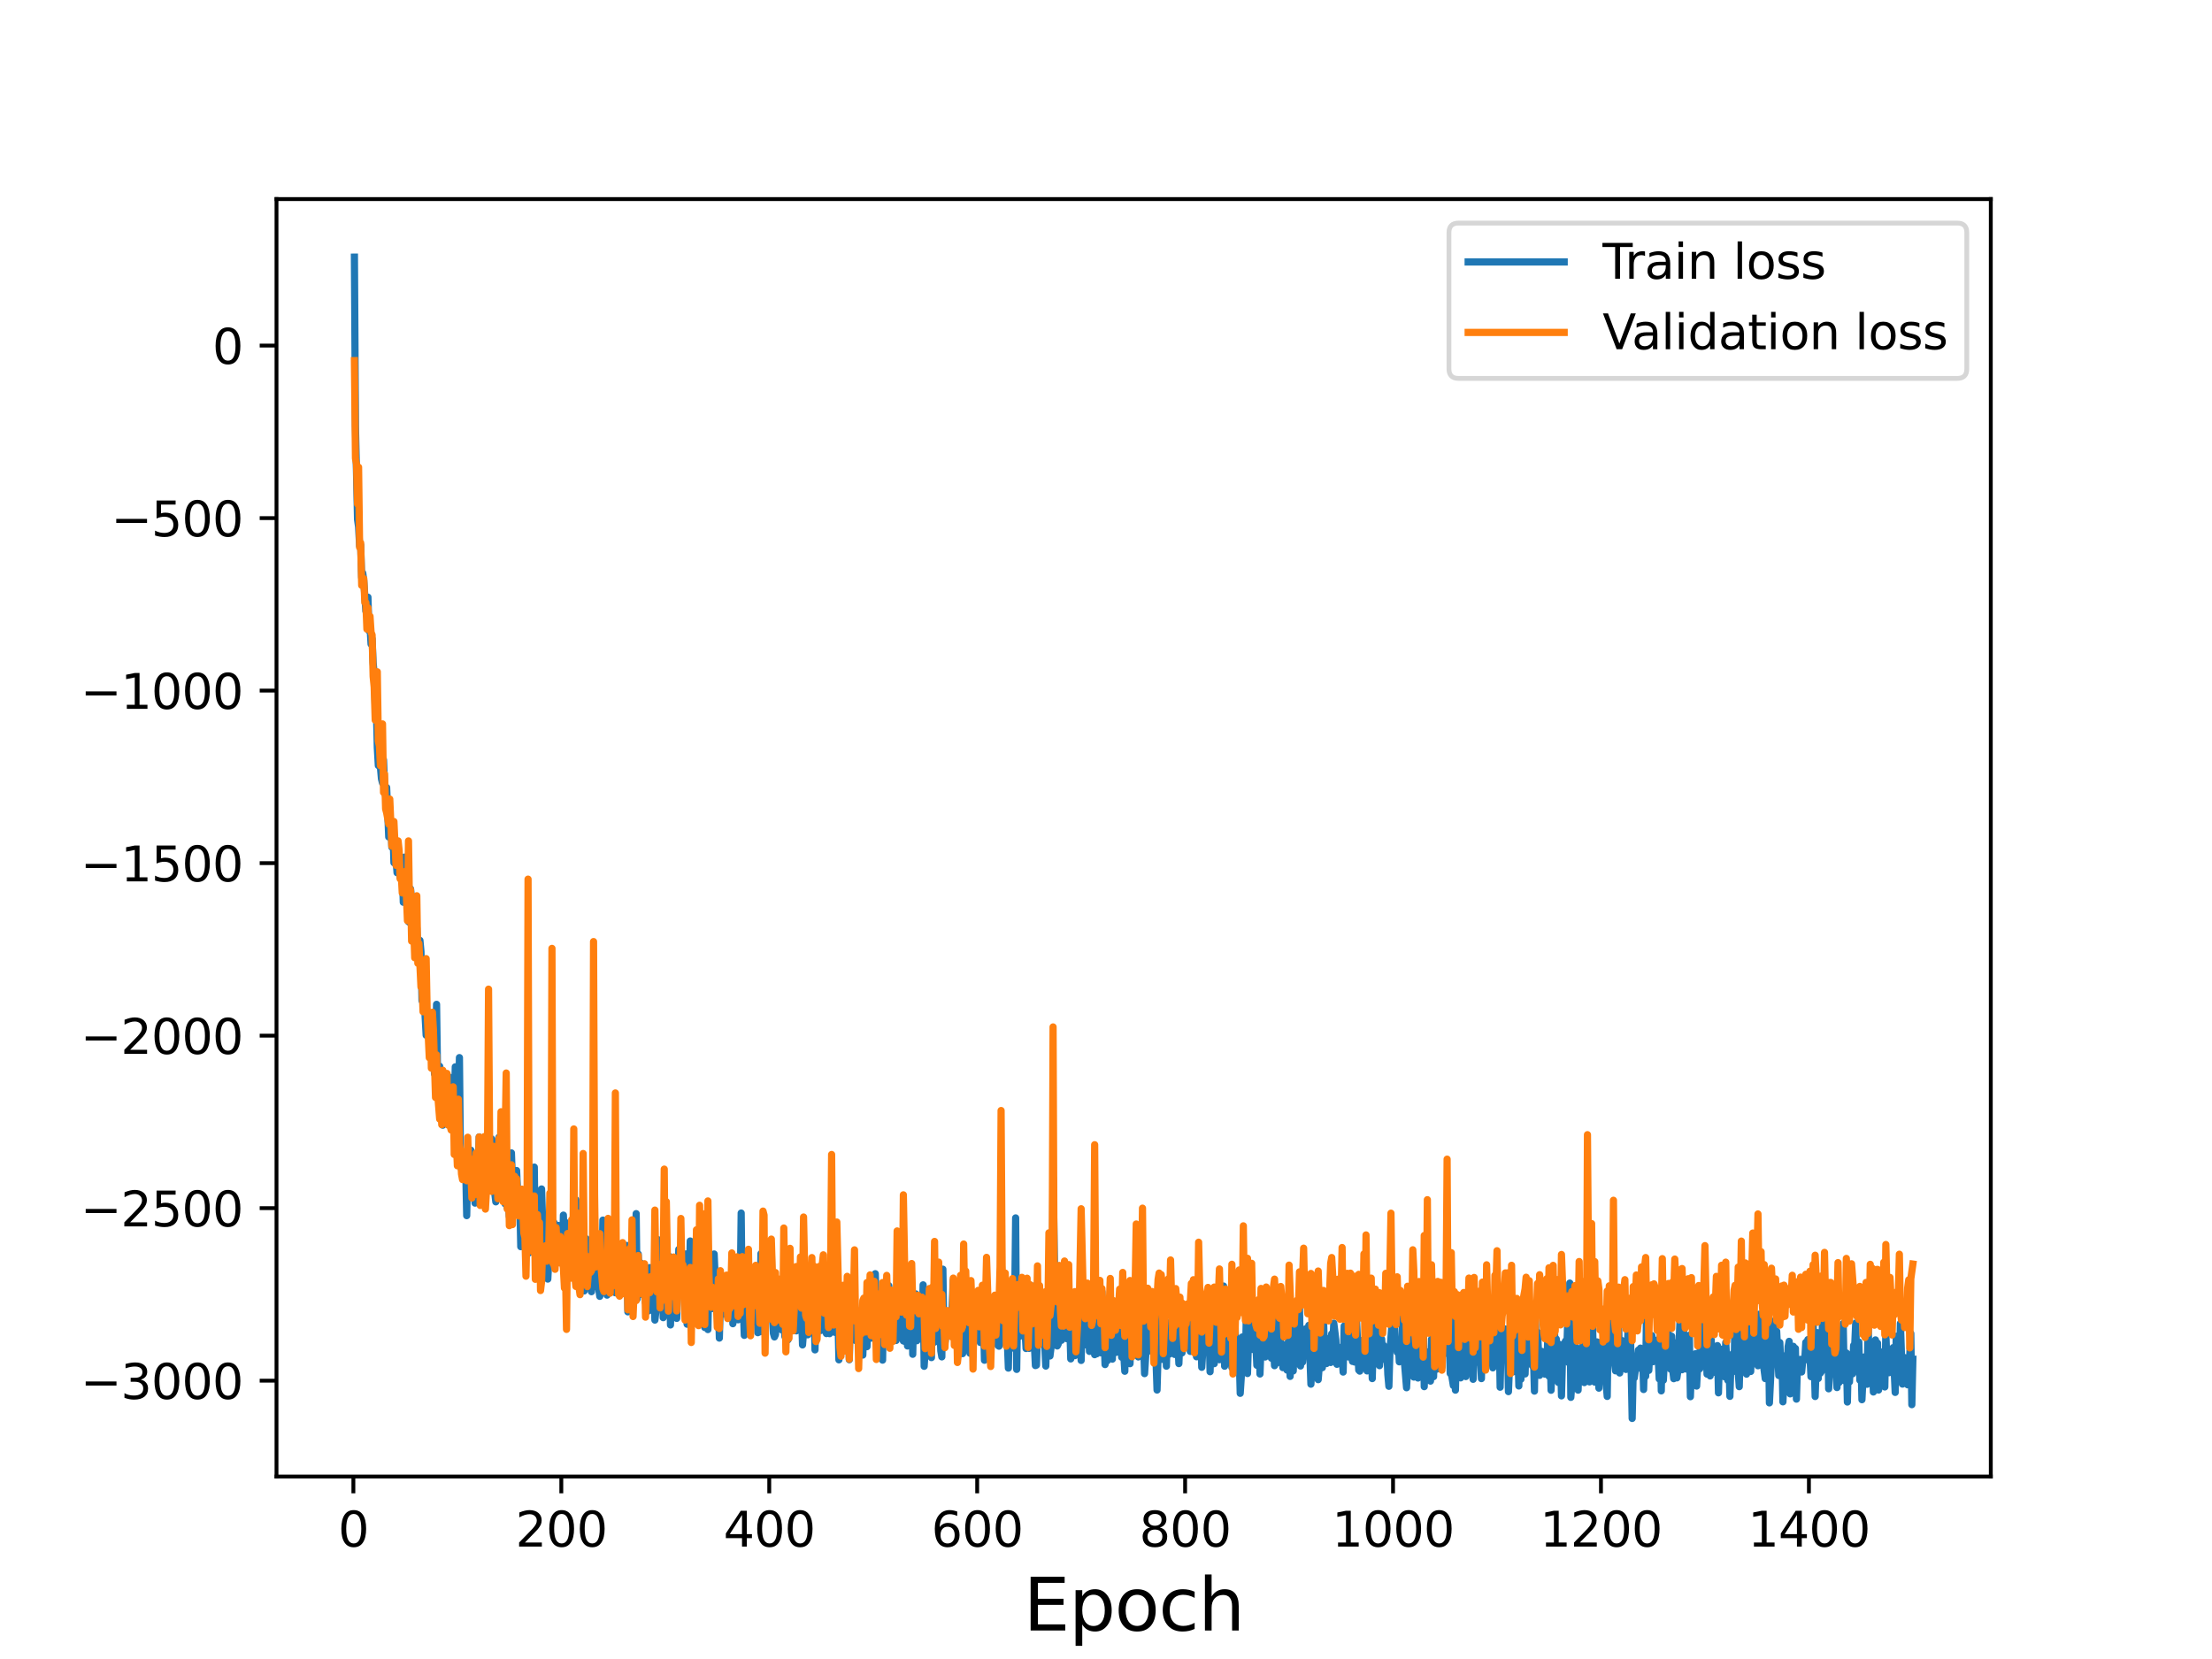 <?xml version="1.0" encoding="utf-8" standalone="no"?>
<!DOCTYPE svg PUBLIC "-//W3C//DTD SVG 1.1//EN"
  "http://www.w3.org/Graphics/SVG/1.1/DTD/svg11.dtd">
<svg height="345.6pt" version="1.1" viewBox="0 0 460.8 345.6" width="460.8pt" xmlns="http://www.w3.org/2000/svg" xmlns:xlink="http://www.w3.org/1999/xlink">
 <defs>
  <style type="text/css">*{stroke-linecap:butt;stroke-linejoin:round;}</style>
 </defs>
 <g id="figure_1">
  <g id="patch_1">
   <path d="M 0 345.6 
L 460.8 345.6 
L 460.8 0 
L 0 0 
z
" style="fill:#ffffff;"/>
  </g>
  <g id="axes_1">
   <g id="patch_2">
    <path d="M 57.6 307.584 
L 414.72 307.584 
L 414.72 41.472 
L 57.6 41.472 
z
" style="fill:#ffffff;"/>
   </g>
   <g id="matplotlib.axis_1">
    <g id="xtick_1">
     <g id="line2d_1">
      <defs>
       <path d="M 0 0 
L 0 3.5 
" id="m62397470d4" style="stroke:#000000;stroke-width:0.8;"/>
      </defs>
      <g>
       <use style="stroke:#000000;stroke-width:0.8;" x="73.616" xlink:href="#m62397470d4" y="307.584"/>
      </g>
     </g>
     <g id="text_1">
      <!-- 0 -->
      <g transform="translate(70.435 322.182)scale(0.1 -0.1)">
       <defs>
        <path d="M 2034 4250 
Q 1547 4250 1301 3770 
Q 1056 3291 1056 2328 
Q 1056 1369 1301 889 
Q 1547 409 2034 409 
Q 2525 409 2770 889 
Q 3016 1369 3016 2328 
Q 3016 3291 2770 3770 
Q 2525 4250 2034 4250 
z
M 2034 4750 
Q 2819 4750 3233 4129 
Q 3647 3509 3647 2328 
Q 3647 1150 3233 529 
Q 2819 -91 2034 -91 
Q 1250 -91 836 529 
Q 422 1150 422 2328 
Q 422 3509 836 4129 
Q 1250 4750 2034 4750 
z
" id="DejaVuSans-30" transform="scale(0.016)"/>
       </defs>
       <use xlink:href="#DejaVuSans-30"/>
      </g>
     </g>
    </g>
    <g id="xtick_2">
     <g id="line2d_2">
      <g>
       <use style="stroke:#000000;stroke-width:0.8;" x="116.932" xlink:href="#m62397470d4" y="307.584"/>
      </g>
     </g>
     <g id="text_2">
      <!-- 200 -->
      <g transform="translate(107.389 322.182)scale(0.1 -0.1)">
       <defs>
        <path d="M 1228 531 
L 3431 531 
L 3431 0 
L 469 0 
L 469 531 
Q 828 903 1448 1529 
Q 2069 2156 2228 2338 
Q 2531 2678 2651 2914 
Q 2772 3150 2772 3378 
Q 2772 3750 2511 3984 
Q 2250 4219 1831 4219 
Q 1534 4219 1204 4116 
Q 875 4013 500 3803 
L 500 4441 
Q 881 4594 1212 4672 
Q 1544 4750 1819 4750 
Q 2544 4750 2975 4387 
Q 3406 4025 3406 3419 
Q 3406 3131 3298 2873 
Q 3191 2616 2906 2266 
Q 2828 2175 2409 1742 
Q 1991 1309 1228 531 
z
" id="DejaVuSans-32" transform="scale(0.016)"/>
       </defs>
       <use xlink:href="#DejaVuSans-32"/>
       <use x="63.623" xlink:href="#DejaVuSans-30"/>
       <use x="127.246" xlink:href="#DejaVuSans-30"/>
      </g>
     </g>
    </g>
    <g id="xtick_3">
     <g id="line2d_3">
      <g>
       <use style="stroke:#000000;stroke-width:0.8;" x="160.248" xlink:href="#m62397470d4" y="307.584"/>
      </g>
     </g>
     <g id="text_3">
      <!-- 400 -->
      <g transform="translate(150.705 322.182)scale(0.1 -0.1)">
       <defs>
        <path d="M 2419 4116 
L 825 1625 
L 2419 1625 
L 2419 4116 
z
M 2253 4666 
L 3047 4666 
L 3047 1625 
L 3713 1625 
L 3713 1100 
L 3047 1100 
L 3047 0 
L 2419 0 
L 2419 1100 
L 313 1100 
L 313 1709 
L 2253 4666 
z
" id="DejaVuSans-34" transform="scale(0.016)"/>
       </defs>
       <use xlink:href="#DejaVuSans-34"/>
       <use x="63.623" xlink:href="#DejaVuSans-30"/>
       <use x="127.246" xlink:href="#DejaVuSans-30"/>
      </g>
     </g>
    </g>
    <g id="xtick_4">
     <g id="line2d_4">
      <g>
       <use style="stroke:#000000;stroke-width:0.8;" x="203.565" xlink:href="#m62397470d4" y="307.584"/>
      </g>
     </g>
     <g id="text_4">
      <!-- 600 -->
      <g transform="translate(194.021 322.182)scale(0.1 -0.1)">
       <defs>
        <path d="M 2113 2584 
Q 1688 2584 1439 2293 
Q 1191 2003 1191 1497 
Q 1191 994 1439 701 
Q 1688 409 2113 409 
Q 2538 409 2786 701 
Q 3034 994 3034 1497 
Q 3034 2003 2786 2293 
Q 2538 2584 2113 2584 
z
M 3366 4563 
L 3366 3988 
Q 3128 4100 2886 4159 
Q 2644 4219 2406 4219 
Q 1781 4219 1451 3797 
Q 1122 3375 1075 2522 
Q 1259 2794 1537 2939 
Q 1816 3084 2150 3084 
Q 2853 3084 3261 2657 
Q 3669 2231 3669 1497 
Q 3669 778 3244 343 
Q 2819 -91 2113 -91 
Q 1303 -91 875 529 
Q 447 1150 447 2328 
Q 447 3434 972 4092 
Q 1497 4750 2381 4750 
Q 2619 4750 2861 4703 
Q 3103 4656 3366 4563 
z
" id="DejaVuSans-36" transform="scale(0.016)"/>
       </defs>
       <use xlink:href="#DejaVuSans-36"/>
       <use x="63.623" xlink:href="#DejaVuSans-30"/>
       <use x="127.246" xlink:href="#DejaVuSans-30"/>
      </g>
     </g>
    </g>
    <g id="xtick_5">
     <g id="line2d_5">
      <g>
       <use style="stroke:#000000;stroke-width:0.8;" x="246.881" xlink:href="#m62397470d4" y="307.584"/>
      </g>
     </g>
     <g id="text_5">
      <!-- 800 -->
      <g transform="translate(237.337 322.182)scale(0.1 -0.1)">
       <defs>
        <path d="M 2034 2216 
Q 1584 2216 1326 1975 
Q 1069 1734 1069 1313 
Q 1069 891 1326 650 
Q 1584 409 2034 409 
Q 2484 409 2743 651 
Q 3003 894 3003 1313 
Q 3003 1734 2745 1975 
Q 2488 2216 2034 2216 
z
M 1403 2484 
Q 997 2584 770 2862 
Q 544 3141 544 3541 
Q 544 4100 942 4425 
Q 1341 4750 2034 4750 
Q 2731 4750 3128 4425 
Q 3525 4100 3525 3541 
Q 3525 3141 3298 2862 
Q 3072 2584 2669 2484 
Q 3125 2378 3379 2068 
Q 3634 1759 3634 1313 
Q 3634 634 3220 271 
Q 2806 -91 2034 -91 
Q 1263 -91 848 271 
Q 434 634 434 1313 
Q 434 1759 690 2068 
Q 947 2378 1403 2484 
z
M 1172 3481 
Q 1172 3119 1398 2916 
Q 1625 2713 2034 2713 
Q 2441 2713 2670 2916 
Q 2900 3119 2900 3481 
Q 2900 3844 2670 4047 
Q 2441 4250 2034 4250 
Q 1625 4250 1398 4047 
Q 1172 3844 1172 3481 
z
" id="DejaVuSans-38" transform="scale(0.016)"/>
       </defs>
       <use xlink:href="#DejaVuSans-38"/>
       <use x="63.623" xlink:href="#DejaVuSans-30"/>
       <use x="127.246" xlink:href="#DejaVuSans-30"/>
      </g>
     </g>
    </g>
    <g id="xtick_6">
     <g id="line2d_6">
      <g>
       <use style="stroke:#000000;stroke-width:0.8;" x="290.197" xlink:href="#m62397470d4" y="307.584"/>
      </g>
     </g>
     <g id="text_6">
      <!-- 1000 -->
      <g transform="translate(277.472 322.182)scale(0.1 -0.1)">
       <defs>
        <path d="M 794 531 
L 1825 531 
L 1825 4091 
L 703 3866 
L 703 4441 
L 1819 4666 
L 2450 4666 
L 2450 531 
L 3481 531 
L 3481 0 
L 794 0 
L 794 531 
z
" id="DejaVuSans-31" transform="scale(0.016)"/>
       </defs>
       <use xlink:href="#DejaVuSans-31"/>
       <use x="63.623" xlink:href="#DejaVuSans-30"/>
       <use x="127.246" xlink:href="#DejaVuSans-30"/>
       <use x="190.869" xlink:href="#DejaVuSans-30"/>
      </g>
     </g>
    </g>
    <g id="xtick_7">
     <g id="line2d_7">
      <g>
       <use style="stroke:#000000;stroke-width:0.8;" x="333.513" xlink:href="#m62397470d4" y="307.584"/>
      </g>
     </g>
     <g id="text_7">
      <!-- 1200 -->
      <g transform="translate(320.788 322.182)scale(0.1 -0.1)">
       <use xlink:href="#DejaVuSans-31"/>
       <use x="63.623" xlink:href="#DejaVuSans-32"/>
       <use x="127.246" xlink:href="#DejaVuSans-30"/>
       <use x="190.869" xlink:href="#DejaVuSans-30"/>
      </g>
     </g>
    </g>
    <g id="xtick_8">
     <g id="line2d_8">
      <g>
       <use style="stroke:#000000;stroke-width:0.8;" x="376.829" xlink:href="#m62397470d4" y="307.584"/>
      </g>
     </g>
     <g id="text_8">
      <!-- 1400 -->
      <g transform="translate(364.104 322.182)scale(0.1 -0.1)">
       <use xlink:href="#DejaVuSans-31"/>
       <use x="63.623" xlink:href="#DejaVuSans-34"/>
       <use x="127.246" xlink:href="#DejaVuSans-30"/>
       <use x="190.869" xlink:href="#DejaVuSans-30"/>
      </g>
     </g>
    </g>
    <g id="text_9">
     <!-- Epoch -->
     <g transform="translate(213.194 339.66)scale(0.15 -0.15)">
      <defs>
       <path d="M 628 4666 
L 3578 4666 
L 3578 4134 
L 1259 4134 
L 1259 2753 
L 3481 2753 
L 3481 2222 
L 1259 2222 
L 1259 531 
L 3634 531 
L 3634 0 
L 628 0 
L 628 4666 
z
" id="DejaVuSans-45" transform="scale(0.016)"/>
       <path d="M 1159 525 
L 1159 -1331 
L 581 -1331 
L 581 3500 
L 1159 3500 
L 1159 2969 
Q 1341 3281 1617 3432 
Q 1894 3584 2278 3584 
Q 2916 3584 3314 3078 
Q 3713 2572 3713 1747 
Q 3713 922 3314 415 
Q 2916 -91 2278 -91 
Q 1894 -91 1617 61 
Q 1341 213 1159 525 
z
M 3116 1747 
Q 3116 2381 2855 2742 
Q 2594 3103 2138 3103 
Q 1681 3103 1420 2742 
Q 1159 2381 1159 1747 
Q 1159 1113 1420 752 
Q 1681 391 2138 391 
Q 2594 391 2855 752 
Q 3116 1113 3116 1747 
z
" id="DejaVuSans-70" transform="scale(0.016)"/>
       <path d="M 1959 3097 
Q 1497 3097 1228 2736 
Q 959 2375 959 1747 
Q 959 1119 1226 758 
Q 1494 397 1959 397 
Q 2419 397 2687 759 
Q 2956 1122 2956 1747 
Q 2956 2369 2687 2733 
Q 2419 3097 1959 3097 
z
M 1959 3584 
Q 2709 3584 3137 3096 
Q 3566 2609 3566 1747 
Q 3566 888 3137 398 
Q 2709 -91 1959 -91 
Q 1206 -91 779 398 
Q 353 888 353 1747 
Q 353 2609 779 3096 
Q 1206 3584 1959 3584 
z
" id="DejaVuSans-6f" transform="scale(0.016)"/>
       <path d="M 3122 3366 
L 3122 2828 
Q 2878 2963 2633 3030 
Q 2388 3097 2138 3097 
Q 1578 3097 1268 2742 
Q 959 2388 959 1747 
Q 959 1106 1268 751 
Q 1578 397 2138 397 
Q 2388 397 2633 464 
Q 2878 531 3122 666 
L 3122 134 
Q 2881 22 2623 -34 
Q 2366 -91 2075 -91 
Q 1284 -91 818 406 
Q 353 903 353 1747 
Q 353 2603 823 3093 
Q 1294 3584 2113 3584 
Q 2378 3584 2631 3529 
Q 2884 3475 3122 3366 
z
" id="DejaVuSans-63" transform="scale(0.016)"/>
       <path d="M 3513 2113 
L 3513 0 
L 2938 0 
L 2938 2094 
Q 2938 2591 2744 2837 
Q 2550 3084 2163 3084 
Q 1697 3084 1428 2787 
Q 1159 2491 1159 1978 
L 1159 0 
L 581 0 
L 581 4863 
L 1159 4863 
L 1159 2956 
Q 1366 3272 1645 3428 
Q 1925 3584 2291 3584 
Q 2894 3584 3203 3211 
Q 3513 2838 3513 2113 
z
" id="DejaVuSans-68" transform="scale(0.016)"/>
      </defs>
      <use xlink:href="#DejaVuSans-45"/>
      <use x="63.184" xlink:href="#DejaVuSans-70"/>
      <use x="126.66" xlink:href="#DejaVuSans-6f"/>
      <use x="187.842" xlink:href="#DejaVuSans-63"/>
      <use x="242.822" xlink:href="#DejaVuSans-68"/>
     </g>
    </g>
   </g>
   <g id="matplotlib.axis_2">
    <g id="ytick_1">
     <g id="line2d_9">
      <defs>
       <path d="M 0 0 
L -3.5 0 
" id="mae5325d234" style="stroke:#000000;stroke-width:0.8;"/>
      </defs>
      <g>
       <use style="stroke:#000000;stroke-width:0.8;" x="57.6" xlink:href="#mae5325d234" y="287.621"/>
      </g>
     </g>
     <g id="text_10">
      <!-- −3000 -->
      <g transform="translate(16.77 291.42)scale(0.1 -0.1)">
       <defs>
        <path d="M 678 2272 
L 4684 2272 
L 4684 1741 
L 678 1741 
L 678 2272 
z
" id="DejaVuSans-2212" transform="scale(0.016)"/>
        <path d="M 2597 2516 
Q 3050 2419 3304 2112 
Q 3559 1806 3559 1356 
Q 3559 666 3084 287 
Q 2609 -91 1734 -91 
Q 1441 -91 1130 -33 
Q 819 25 488 141 
L 488 750 
Q 750 597 1062 519 
Q 1375 441 1716 441 
Q 2309 441 2620 675 
Q 2931 909 2931 1356 
Q 2931 1769 2642 2001 
Q 2353 2234 1838 2234 
L 1294 2234 
L 1294 2753 
L 1863 2753 
Q 2328 2753 2575 2939 
Q 2822 3125 2822 3475 
Q 2822 3834 2567 4026 
Q 2313 4219 1838 4219 
Q 1578 4219 1281 4162 
Q 984 4106 628 3988 
L 628 4550 
Q 988 4650 1302 4700 
Q 1616 4750 1894 4750 
Q 2613 4750 3031 4423 
Q 3450 4097 3450 3541 
Q 3450 3153 3228 2886 
Q 3006 2619 2597 2516 
z
" id="DejaVuSans-33" transform="scale(0.016)"/>
       </defs>
       <use xlink:href="#DejaVuSans-2212"/>
       <use x="83.789" xlink:href="#DejaVuSans-33"/>
       <use x="147.412" xlink:href="#DejaVuSans-30"/>
       <use x="211.035" xlink:href="#DejaVuSans-30"/>
       <use x="274.658" xlink:href="#DejaVuSans-30"/>
      </g>
     </g>
    </g>
    <g id="ytick_2">
     <g id="line2d_10">
      <g>
       <use style="stroke:#000000;stroke-width:0.8;" x="57.6" xlink:href="#mae5325d234" y="251.682"/>
      </g>
     </g>
     <g id="text_11">
      <!-- −2500 -->
      <g transform="translate(16.77 255.481)scale(0.1 -0.1)">
       <defs>
        <path d="M 691 4666 
L 3169 4666 
L 3169 4134 
L 1269 4134 
L 1269 2991 
Q 1406 3038 1543 3061 
Q 1681 3084 1819 3084 
Q 2600 3084 3056 2656 
Q 3513 2228 3513 1497 
Q 3513 744 3044 326 
Q 2575 -91 1722 -91 
Q 1428 -91 1123 -41 
Q 819 9 494 109 
L 494 744 
Q 775 591 1075 516 
Q 1375 441 1709 441 
Q 2250 441 2565 725 
Q 2881 1009 2881 1497 
Q 2881 1984 2565 2268 
Q 2250 2553 1709 2553 
Q 1456 2553 1204 2497 
Q 953 2441 691 2322 
L 691 4666 
z
" id="DejaVuSans-35" transform="scale(0.016)"/>
       </defs>
       <use xlink:href="#DejaVuSans-2212"/>
       <use x="83.789" xlink:href="#DejaVuSans-32"/>
       <use x="147.412" xlink:href="#DejaVuSans-35"/>
       <use x="211.035" xlink:href="#DejaVuSans-30"/>
       <use x="274.658" xlink:href="#DejaVuSans-30"/>
      </g>
     </g>
    </g>
    <g id="ytick_3">
     <g id="line2d_11">
      <g>
       <use style="stroke:#000000;stroke-width:0.8;" x="57.6" xlink:href="#mae5325d234" y="215.743"/>
      </g>
     </g>
     <g id="text_12">
      <!-- −2000 -->
      <g transform="translate(16.77 219.543)scale(0.1 -0.1)">
       <use xlink:href="#DejaVuSans-2212"/>
       <use x="83.789" xlink:href="#DejaVuSans-32"/>
       <use x="147.412" xlink:href="#DejaVuSans-30"/>
       <use x="211.035" xlink:href="#DejaVuSans-30"/>
       <use x="274.658" xlink:href="#DejaVuSans-30"/>
      </g>
     </g>
    </g>
    <g id="ytick_4">
     <g id="line2d_12">
      <g>
       <use style="stroke:#000000;stroke-width:0.8;" x="57.6" xlink:href="#mae5325d234" y="179.805"/>
      </g>
     </g>
     <g id="text_13">
      <!-- −1500 -->
      <g transform="translate(16.77 183.604)scale(0.1 -0.1)">
       <use xlink:href="#DejaVuSans-2212"/>
       <use x="83.789" xlink:href="#DejaVuSans-31"/>
       <use x="147.412" xlink:href="#DejaVuSans-35"/>
       <use x="211.035" xlink:href="#DejaVuSans-30"/>
       <use x="274.658" xlink:href="#DejaVuSans-30"/>
      </g>
     </g>
    </g>
    <g id="ytick_5">
     <g id="line2d_13">
      <g>
       <use style="stroke:#000000;stroke-width:0.8;" x="57.6" xlink:href="#mae5325d234" y="143.866"/>
      </g>
     </g>
     <g id="text_14">
      <!-- −1000 -->
      <g transform="translate(16.77 147.665)scale(0.1 -0.1)">
       <use xlink:href="#DejaVuSans-2212"/>
       <use x="83.789" xlink:href="#DejaVuSans-31"/>
       <use x="147.412" xlink:href="#DejaVuSans-30"/>
       <use x="211.035" xlink:href="#DejaVuSans-30"/>
       <use x="274.658" xlink:href="#DejaVuSans-30"/>
      </g>
     </g>
    </g>
    <g id="ytick_6">
     <g id="line2d_14">
      <g>
       <use style="stroke:#000000;stroke-width:0.8;" x="57.6" xlink:href="#mae5325d234" y="107.927"/>
      </g>
     </g>
     <g id="text_15">
      <!-- −500 -->
      <g transform="translate(23.133 111.727)scale(0.1 -0.1)">
       <use xlink:href="#DejaVuSans-2212"/>
       <use x="83.789" xlink:href="#DejaVuSans-35"/>
       <use x="147.412" xlink:href="#DejaVuSans-30"/>
       <use x="211.035" xlink:href="#DejaVuSans-30"/>
      </g>
     </g>
    </g>
    <g id="ytick_7">
     <g id="line2d_15">
      <g>
       <use style="stroke:#000000;stroke-width:0.8;" x="57.6" xlink:href="#mae5325d234" y="71.989"/>
      </g>
     </g>
     <g id="text_16">
      <!-- 0 -->
      <g transform="translate(44.237 75.788)scale(0.1 -0.1)">
       <use xlink:href="#DejaVuSans-30"/>
      </g>
     </g>
    </g>
   </g>
   <g id="line2d_16">
    <path clip-path="url(#p86e1ff67bf)" d="M 73.833 53.568 
L 74.049 88.667 
L 74.482 108.225 
L 74.699 109.742 
L 74.916 113.729 
L 75.132 113.55 
L 75.349 120.308 
L 75.565 119.373 
L 75.782 120.916 
L 76.215 127.315 
L 76.648 124.404 
L 76.865 131.418 
L 77.081 130.503 
L 77.298 134.175 
L 77.515 133.09 
L 77.731 138.091 
L 77.948 140.249 
L 78.164 146.76 
L 78.381 146.435 
L 78.598 155.725 
L 78.814 159.474 
L 79.031 154.537 
L 79.247 159.813 
L 79.464 162.242 
L 79.68 163.106 
L 79.897 158.309 
L 80.114 163.872 
L 80.33 165.752 
L 80.547 164.045 
L 80.98 174.355 
L 81.196 171.104 
L 81.413 171.107 
L 81.63 176.492 
L 81.846 172.494 
L 82.063 179.714 
L 82.279 176.061 
L 82.713 181.806 
L 82.929 179.144 
L 83.362 182.798 
L 83.579 182.253 
L 83.795 180.375 
L 84.012 187.957 
L 84.229 178.557 
L 84.445 182.331 
L 84.662 183.736 
L 85.095 192.015 
L 85.312 192.164 
L 85.528 185.173 
L 85.745 187.556 
L 85.961 193.078 
L 86.178 193.511 
L 86.394 192.578 
L 86.611 195.89 
L 86.828 193.309 
L 87.044 199.369 
L 87.261 198.862 
L 87.477 195.897 
L 87.694 198.245 
L 87.91 208.463 
L 88.127 203.984 
L 88.344 201.813 
L 88.56 211.745 
L 88.777 215.662 
L 88.993 214.909 
L 89.21 215.14 
L 89.427 215.543 
L 89.643 214.297 
L 90.076 217.733 
L 90.293 215.248 
L 90.509 223.709 
L 90.726 223.507 
L 90.943 209.218 
L 91.159 224.555 
L 91.376 225.265 
L 91.592 222.109 
L 92.026 224.973 
L 92.242 234.402 
L 92.459 227.328 
L 92.675 226.237 
L 92.892 226.38 
L 93.108 232.409 
L 93.325 232.663 
L 93.542 224.338 
L 93.758 227.669 
L 93.975 234.947 
L 94.191 233.147 
L 94.624 231.415 
L 94.841 222.238 
L 95.058 235.785 
L 95.274 241.059 
L 95.491 233.74 
L 95.707 220.317 
L 95.924 241.403 
L 96.141 243.554 
L 96.357 243.597 
L 96.574 240.742 
L 96.79 244.805 
L 97.007 243.091 
L 97.223 253.241 
L 97.44 242.603 
L 97.657 240.951 
L 97.873 248.33 
L 98.09 239.598 
L 98.523 247.418 
L 98.74 242.117 
L 98.956 250.629 
L 99.173 241.66 
L 99.389 240.392 
L 99.606 245.772 
L 99.822 236.836 
L 100.039 243.055 
L 100.256 243.886 
L 100.472 246.373 
L 100.689 237.157 
L 100.905 240.348 
L 101.122 237.789 
L 101.338 237.922 
L 101.555 243.428 
L 101.772 238.76 
L 101.988 237.648 
L 102.205 244.583 
L 102.421 237.257 
L 102.638 245.345 
L 102.855 243.273 
L 103.071 248.606 
L 103.288 250.368 
L 103.504 243.36 
L 103.721 245.42 
L 103.937 236.931 
L 104.587 246.032 
L 104.804 245.736 
L 105.02 239.582 
L 105.237 250.799 
L 105.454 246.481 
L 105.67 251.559 
L 105.887 249.802 
L 106.103 253.442 
L 106.536 240.17 
L 106.753 246.008 
L 106.97 247.429 
L 107.186 250.983 
L 107.403 250.897 
L 107.619 243.842 
L 107.836 248.658 
L 108.052 248.953 
L 108.269 249.464 
L 108.486 259.706 
L 108.702 251.622 
L 108.919 257.193 
L 109.135 256.866 
L 109.352 255.53 
L 109.569 250.805 
L 109.785 256.096 
L 110.002 247.026 
L 110.218 260.996 
L 110.435 246.741 
L 110.651 254.261 
L 110.868 253.662 
L 111.085 255.636 
L 111.301 243.125 
L 111.518 260.402 
L 111.734 262.869 
L 111.951 260.32 
L 112.168 250.549 
L 112.384 261.796 
L 112.601 251.401 
L 112.817 247.681 
L 113.034 254.284 
L 113.25 253.32 
L 113.467 260.513 
L 113.9 259.226 
L 114.117 266.454 
L 114.333 262.297 
L 114.55 261.146 
L 114.766 256.554 
L 114.983 257.141 
L 115.2 256.607 
L 115.416 254.69 
L 115.633 259.63 
L 115.849 261.993 
L 116.066 260.195 
L 116.283 255.269 
L 116.499 260.383 
L 116.932 256.813 
L 117.149 262.811 
L 117.365 253.132 
L 117.582 259.999 
L 117.799 254.631 
L 118.015 266.08 
L 118.232 263.735 
L 118.448 256.839 
L 118.665 256.216 
L 118.882 258.081 
L 119.098 261.696 
L 119.315 262.311 
L 119.964 249.939 
L 120.181 264.146 
L 120.398 261.065 
L 120.614 261.564 
L 120.831 262.358 
L 121.047 260.424 
L 121.264 265.632 
L 121.48 259.634 
L 121.697 268.929 
L 121.914 259.286 
L 122.13 258.062 
L 122.347 258.902 
L 122.563 264.773 
L 122.78 264.23 
L 122.997 260.852 
L 123.213 269.084 
L 123.43 259.63 
L 123.646 267.295 
L 123.863 262.498 
L 124.079 268.035 
L 124.296 265.777 
L 124.513 257.776 
L 124.729 268.522 
L 124.946 270.051 
L 125.162 266.267 
L 125.379 264.849 
L 125.596 254.169 
L 125.812 260.91 
L 126.029 260.218 
L 126.245 258.689 
L 126.462 269.798 
L 126.678 258.469 
L 126.895 266.137 
L 127.112 262.924 
L 127.328 263.434 
L 127.545 267.9 
L 127.761 265.367 
L 127.978 269.094 
L 128.194 269.312 
L 128.844 260.873 
L 129.061 267.644 
L 129.277 266.931 
L 129.494 261.567 
L 129.711 268.254 
L 129.927 261.387 
L 130.144 264.904 
L 130.36 260.48 
L 130.577 259.454 
L 130.793 273.282 
L 131.01 259.622 
L 131.227 269.962 
L 131.443 264.021 
L 131.66 265.8 
L 131.876 268.884 
L 132.093 262.824 
L 132.31 264.828 
L 132.526 252.821 
L 132.743 270.578 
L 132.959 261.238 
L 133.176 268.038 
L 133.392 263.039 
L 133.609 265.639 
L 133.826 269.674 
L 134.042 269.764 
L 134.259 267.578 
L 134.475 271.426 
L 134.692 271.899 
L 134.908 264.683 
L 135.125 273.073 
L 135.342 264.062 
L 135.558 269.327 
L 135.775 266.661 
L 135.991 266.944 
L 136.208 267.98 
L 136.425 274.999 
L 136.641 273.238 
L 137.074 258.242 
L 137.291 271.517 
L 137.941 262.938 
L 138.157 274.495 
L 138.374 261.601 
L 138.59 265.953 
L 138.807 265.106 
L 139.024 261.261 
L 139.24 268.415 
L 139.457 261.738 
L 139.673 276.011 
L 139.89 267.765 
L 140.106 264.994 
L 140.323 271.66 
L 140.54 269.563 
L 140.756 269.547 
L 140.973 274.646 
L 141.406 260.267 
L 141.623 268.125 
L 141.839 266.339 
L 142.056 263.168 
L 142.272 264.836 
L 142.489 269.166 
L 142.922 261.211 
L 143.139 275.859 
L 143.355 263.884 
L 143.572 269.814 
L 143.788 258.522 
L 144.221 274.846 
L 144.438 267.357 
L 144.655 269.892 
L 144.871 275.432 
L 145.088 272.099 
L 145.304 270.903 
L 145.521 270.484 
L 145.738 273.791 
L 145.954 268.739 
L 146.171 266.773 
L 146.387 271.005 
L 146.604 269.731 
L 146.82 276.547 
L 147.254 267.217 
L 147.47 276.971 
L 147.687 264.639 
L 147.903 271.519 
L 148.12 267.823 
L 148.337 272.602 
L 148.77 261.227 
L 149.203 271.432 
L 149.419 267.764 
L 149.636 270.555 
L 149.853 278.752 
L 150.069 270.832 
L 150.502 267.968 
L 150.935 273.763 
L 151.152 269.307 
L 151.369 269.414 
L 151.585 271.139 
L 151.802 271.153 
L 152.235 274.548 
L 152.452 268.316 
L 152.668 275.755 
L 152.885 272.888 
L 153.101 266.602 
L 153.318 267.675 
L 153.534 265.241 
L 153.751 274.937 
L 153.968 270.355 
L 154.184 270.261 
L 154.401 252.698 
L 154.617 272.113 
L 154.834 272.09 
L 155.051 278.18 
L 155.267 272.077 
L 155.484 273.295 
L 155.7 271.325 
L 155.917 271.518 
L 156.133 273.108 
L 156.35 269.359 
L 156.567 269.809 
L 156.783 275.411 
L 157 270.822 
L 157.216 268.746 
L 157.433 268.573 
L 157.649 271.203 
L 157.866 277.627 
L 158.083 271.576 
L 158.299 277.447 
L 158.516 261.163 
L 158.732 266.413 
L 158.949 277.056 
L 159.166 269.284 
L 159.382 271.86 
L 159.599 271.366 
L 159.815 272.13 
L 160.032 270.188 
L 160.248 269.268 
L 160.465 271.878 
L 160.682 259.29 
L 160.898 274.054 
L 161.115 277.763 
L 161.331 278.507 
L 161.548 278.005 
L 161.765 267.833 
L 161.981 267.031 
L 162.198 273.842 
L 162.414 272.112 
L 162.631 273.397 
L 162.847 277.035 
L 163.064 269.415 
L 163.497 278.406 
L 163.714 270.898 
L 163.93 271.766 
L 164.147 279.109 
L 164.363 273.267 
L 164.58 275.049 
L 164.797 271.605 
L 165.013 270.196 
L 165.23 271.323 
L 165.446 276.314 
L 165.663 265.844 
L 165.88 277.244 
L 166.096 269.527 
L 166.313 275.984 
L 166.529 268.45 
L 166.746 272.944 
L 166.962 272.924 
L 167.179 280.172 
L 167.396 277.401 
L 167.612 272.936 
L 167.829 271.197 
L 168.262 278.069 
L 168.479 277.646 
L 168.695 276.246 
L 168.912 265.883 
L 169.345 272.009 
L 169.561 271.259 
L 169.778 281.205 
L 169.995 272.535 
L 170.644 276.26 
L 170.861 274.315 
L 171.077 277.156 
L 171.294 274.939 
L 171.511 276.653 
L 171.727 272.051 
L 171.944 264.584 
L 172.16 277.812 
L 172.377 268.86 
L 172.594 267.705 
L 172.81 277.828 
L 173.027 269.572 
L 173.243 269.551 
L 173.46 270.675 
L 173.676 275.883 
L 173.893 277.55 
L 174.11 275.292 
L 174.326 263.794 
L 174.759 283.276 
L 174.976 276.971 
L 175.193 280.446 
L 175.409 274.448 
L 175.626 274.676 
L 175.842 268.584 
L 176.275 276.267 
L 176.492 268.162 
L 176.925 283.256 
L 177.142 273.983 
L 177.358 273.544 
L 177.575 277.908 
L 177.791 271.594 
L 178.008 269.531 
L 178.225 279.256 
L 178.441 276.434 
L 178.658 276.129 
L 178.874 273.603 
L 179.091 275.758 
L 179.308 272.967 
L 179.524 274.672 
L 179.741 282.287 
L 179.957 275.34 
L 180.174 274.35 
L 180.39 274.183 
L 180.607 280.533 
L 180.824 274.035 
L 181.04 275.371 
L 181.257 274.902 
L 181.473 278.763 
L 181.69 275.311 
L 181.907 269.391 
L 182.34 265.335 
L 182.773 279.468 
L 182.989 276.059 
L 183.206 280.667 
L 183.423 273.353 
L 183.639 272.852 
L 183.856 283.341 
L 184.072 269.239 
L 184.289 274.875 
L 184.505 273.9 
L 184.722 271.889 
L 184.939 277.862 
L 185.155 267.833 
L 185.372 278.585 
L 185.588 275.481 
L 185.805 276.146 
L 186.022 272.962 
L 186.238 273.962 
L 186.455 273.007 
L 186.671 279.246 
L 187.104 270.974 
L 187.321 273.174 
L 187.538 269.451 
L 187.754 270.705 
L 187.971 278.463 
L 188.187 279.35 
L 188.404 270.861 
L 188.621 279.536 
L 188.837 272.607 
L 189.054 280.391 
L 189.27 279.47 
L 189.487 274.468 
L 189.703 275.658 
L 189.92 268.113 
L 190.137 282.124 
L 190.353 272.535 
L 190.57 271.403 
L 190.786 269.545 
L 191.003 279.302 
L 191.219 275.516 
L 191.436 278.037 
L 191.653 274.199 
L 191.869 274.235 
L 192.086 276.24 
L 192.302 267.658 
L 192.519 284.628 
L 192.952 277.618 
L 193.169 271.95 
L 193.385 277.812 
L 193.602 279.666 
L 193.818 275.417 
L 194.035 282.817 
L 194.252 272.192 
L 194.468 274.424 
L 194.685 279.593 
L 194.901 275.828 
L 195.118 276.565 
L 195.335 275.603 
L 195.551 273.887 
L 195.768 274.923 
L 195.984 281.396 
L 196.201 282.663 
L 196.417 264.396 
L 196.634 278.052 
L 196.851 279.671 
L 197.284 276.572 
L 197.5 275.397 
L 197.717 273.334 
L 197.933 274.388 
L 198.15 276.662 
L 198.583 266.727 
L 198.8 277.378 
L 199.016 276.68 
L 199.233 277.747 
L 199.666 275.378 
L 199.883 275.697 
L 200.099 274.882 
L 200.532 281.989 
L 200.749 280.325 
L 200.966 269.483 
L 201.182 280.211 
L 201.399 271.364 
L 201.832 278.66 
L 202.049 281.897 
L 202.265 274.366 
L 202.482 272.189 
L 202.698 281.445 
L 202.915 272.07 
L 203.131 273.401 
L 203.348 276.467 
L 203.565 273.667 
L 203.781 272.989 
L 203.998 274.91 
L 204.214 279.668 
L 204.648 271.948 
L 204.864 273.911 
L 205.081 283.362 
L 205.297 280.826 
L 205.514 275.14 
L 205.73 273.999 
L 206.164 273.508 
L 206.38 276.516 
L 206.597 276.863 
L 206.813 275.778 
L 207.03 273.426 
L 207.246 277.642 
L 207.463 272.947 
L 207.68 271.704 
L 207.896 280.28 
L 208.113 280.441 
L 208.329 274.188 
L 208.546 260.039 
L 208.979 276.394 
L 209.196 274.885 
L 209.412 279.876 
L 209.629 277.501 
L 209.845 279.426 
L 210.062 285.003 
L 210.279 273.757 
L 210.495 270.211 
L 210.712 277.268 
L 210.928 273.322 
L 211.145 280.846 
L 211.362 272.568 
L 211.578 253.712 
L 211.795 285.271 
L 212.011 270.99 
L 212.444 278.369 
L 212.661 275.36 
L 212.878 278.201 
L 213.094 274.184 
L 213.311 277.437 
L 213.527 277.041 
L 213.744 280.925 
L 213.96 277.264 
L 214.177 276.961 
L 214.394 280.893 
L 214.61 279.199 
L 214.827 279.897 
L 215.043 280.031 
L 215.26 267.923 
L 215.477 280.028 
L 215.693 284.476 
L 215.91 284.387 
L 216.126 278.068 
L 216.343 276.156 
L 216.559 275.364 
L 216.776 276.502 
L 216.993 274.895 
L 217.209 275.807 
L 217.426 279.855 
L 217.642 280.223 
L 217.859 284.578 
L 218.076 277.327 
L 218.292 278.064 
L 218.509 282.094 
L 218.725 282.478 
L 218.942 280.795 
L 219.158 277.866 
L 219.375 245.312 
L 219.808 271.761 
L 220.025 270.376 
L 220.241 280.387 
L 220.458 279.964 
L 220.674 278.024 
L 220.891 274.586 
L 221.108 279.217 
L 221.324 276.106 
L 221.757 278.463 
L 221.974 270.823 
L 222.191 278.862 
L 222.407 276.571 
L 222.624 268.116 
L 223.057 283.087 
L 223.273 274.513 
L 223.49 270.87 
L 223.707 279.181 
L 223.923 282.402 
L 224.14 275.748 
L 224.356 272.807 
L 224.573 280.684 
L 224.79 272.782 
L 225.223 283.407 
L 225.439 273.575 
L 225.656 275.533 
L 225.872 276.231 
L 226.089 280.003 
L 226.306 280.184 
L 226.522 274.058 
L 226.739 274.717 
L 226.955 281.519 
L 227.172 279.065 
L 227.388 270.254 
L 227.605 271.074 
L 228.038 282.208 
L 228.255 266.419 
L 228.471 282.022 
L 228.688 277.618 
L 228.905 279.889 
L 229.121 274.455 
L 229.338 281.814 
L 229.554 269.078 
L 229.771 281.911 
L 229.987 278.064 
L 230.204 284.267 
L 230.421 273.255 
L 230.637 283.506 
L 230.854 281.065 
L 231.07 276.81 
L 231.287 280.544 
L 231.504 280.372 
L 231.72 283.138 
L 231.937 271.397 
L 232.153 281.429 
L 232.37 281.761 
L 232.586 279.922 
L 233.02 272.862 
L 233.236 281.767 
L 233.453 273.438 
L 233.669 282.742 
L 233.886 281.518 
L 234.102 282.179 
L 234.319 285.659 
L 234.536 273.421 
L 234.752 273.661 
L 234.969 281.04 
L 235.185 281.77 
L 235.402 284.083 
L 235.619 278.009 
L 235.835 275.625 
L 236.052 277.616 
L 236.485 273.719 
L 236.701 279.226 
L 236.918 274.686 
L 237.135 282.676 
L 237.351 278.309 
L 237.568 278.674 
L 237.784 279.753 
L 238.001 272.233 
L 238.434 286.15 
L 239.084 276.121 
L 239.3 280.692 
L 239.517 280.203 
L 239.734 270.284 
L 239.95 281.552 
L 240.167 277.882 
L 240.383 280.336 
L 240.6 279.82 
L 240.816 283.341 
L 241.033 289.569 
L 241.25 282.117 
L 241.466 281.19 
L 241.683 275.553 
L 241.899 273.889 
L 242.116 283.177 
L 242.333 273.75 
L 242.549 281.75 
L 242.766 275.174 
L 242.982 284.602 
L 243.199 276.036 
L 243.415 278.142 
L 243.632 282.082 
L 243.849 279.2 
L 244.282 277.32 
L 244.715 282.158 
L 244.932 276.044 
L 245.148 274.687 
L 245.581 284.068 
L 245.798 278.714 
L 246.014 277.698 
L 246.231 281.836 
L 246.448 278.435 
L 246.664 277.317 
L 246.881 279.684 
L 247.097 278.038 
L 247.314 274.659 
L 247.53 278.348 
L 247.747 276.537 
L 247.964 281.525 
L 248.18 278.256 
L 248.397 280.626 
L 248.613 270.258 
L 249.047 281.367 
L 249.263 282.645 
L 249.48 278.515 
L 249.696 280.439 
L 249.913 275.388 
L 250.129 277.635 
L 250.346 284.837 
L 250.779 278.019 
L 250.996 278.856 
L 251.212 280.902 
L 251.429 271.329 
L 251.646 279.478 
L 251.862 276.113 
L 252.079 285.758 
L 252.512 272.981 
L 252.728 283.634 
L 252.945 284.081 
L 253.162 274.163 
L 253.378 281.341 
L 253.595 282.159 
L 253.811 269.612 
L 254.028 283.253 
L 254.244 276.474 
L 254.461 276.843 
L 254.678 278.408 
L 254.894 267.905 
L 255.111 284.61 
L 255.544 275.158 
L 255.761 272.377 
L 255.977 278.026 
L 256.194 274.409 
L 256.627 284.876 
L 257.06 276.504 
L 257.277 275.456 
L 257.493 284.313 
L 257.71 279.36 
L 257.926 284.029 
L 258.143 282.18 
L 258.36 290.259 
L 258.576 286.948 
L 258.793 278.506 
L 259.009 284.581 
L 259.226 279.008 
L 259.442 283.495 
L 259.659 272.636 
L 259.876 286.132 
L 260.092 278.832 
L 260.309 278.939 
L 260.525 277.905 
L 260.742 276.003 
L 260.958 281.114 
L 261.175 278.076 
L 261.392 280.394 
L 261.608 279.697 
L 261.825 284.417 
L 262.258 271.189 
L 262.475 286.227 
L 262.908 274.97 
L 263.341 282.524 
L 263.557 282.685 
L 263.774 281.81 
L 263.991 281.738 
L 264.207 276.152 
L 264.424 279.523 
L 264.64 280.636 
L 264.857 282.939 
L 265.074 277.414 
L 265.29 280.215 
L 265.507 284.499 
L 265.723 278.777 
L 265.94 283.977 
L 266.156 269.421 
L 266.373 279.307 
L 266.59 276.181 
L 266.806 281.242 
L 267.023 280.199 
L 267.239 284.902 
L 267.456 283.283 
L 267.672 280.135 
L 267.889 284.4 
L 268.106 285.413 
L 268.322 280.383 
L 268.539 277.971 
L 268.755 286.729 
L 269.189 276.689 
L 269.405 285.594 
L 269.838 275.412 
L 270.055 282.161 
L 270.271 281.741 
L 270.488 280.05 
L 270.705 272.385 
L 270.921 284.562 
L 271.138 279.437 
L 271.354 283.748 
L 271.571 280.894 
L 271.788 281.392 
L 272.004 276.813 
L 272.221 282.142 
L 272.654 276.092 
L 273.087 288.352 
L 273.304 283.861 
L 273.52 274.612 
L 273.737 285.709 
L 274.387 278.372 
L 274.603 287.412 
L 275.036 282.054 
L 275.253 284.959 
L 275.469 284.915 
L 275.686 273.996 
L 275.903 281.007 
L 276.119 282.039 
L 276.336 284.056 
L 276.552 278.842 
L 276.769 280.399 
L 276.985 283.68 
L 277.202 283.835 
L 277.419 277.862 
L 277.635 280.21 
L 277.852 275.636 
L 278.285 279.148 
L 278.502 284.207 
L 278.718 280.572 
L 278.935 283.69 
L 279.151 281.22 
L 279.368 282.424 
L 279.584 282.717 
L 279.801 285.828 
L 280.018 276.218 
L 280.234 277.311 
L 280.451 280.812 
L 280.667 281.011 
L 280.884 282.672 
L 281.101 279.504 
L 281.317 278.819 
L 281.534 282.28 
L 281.75 283.611 
L 281.967 274.356 
L 282.183 283.729 
L 282.4 270.541 
L 283.05 285.411 
L 283.266 285.633 
L 283.483 281.405 
L 283.699 283.956 
L 283.916 279.167 
L 284.349 285.045 
L 284.566 279.648 
L 284.782 285.585 
L 284.999 282.512 
L 285.216 276.993 
L 285.649 279.867 
L 285.865 287.188 
L 286.082 279.176 
L 286.298 280.465 
L 286.515 278.874 
L 286.732 273.698 
L 287.165 279.864 
L 287.381 284.496 
L 287.815 278.944 
L 288.031 281.602 
L 288.248 280.288 
L 288.464 283.189 
L 288.681 281.205 
L 288.897 281.022 
L 289.114 286.347 
L 289.331 288.791 
L 289.547 281.497 
L 289.98 275.814 
L 290.197 279.68 
L 290.413 275.04 
L 290.63 280.583 
L 290.847 280.122 
L 291.063 281.693 
L 291.28 279.357 
L 291.496 283.694 
L 291.713 280.663 
L 291.93 283.318 
L 292.146 274.418 
L 292.363 281.307 
L 293.012 289.093 
L 293.446 280.611 
L 293.662 280.549 
L 293.879 282.166 
L 294.095 277.34 
L 294.312 279.354 
L 294.529 286.87 
L 294.745 284.78 
L 294.962 279.069 
L 295.395 287.069 
L 295.611 281.955 
L 295.828 282.284 
L 296.045 281.096 
L 296.261 281.446 
L 296.478 274.236 
L 296.694 288.865 
L 296.911 281.54 
L 297.127 281.59 
L 297.344 284.403 
L 297.561 283.647 
L 297.777 284.412 
L 297.994 287.711 
L 298.21 278.974 
L 298.644 286.789 
L 298.86 274.899 
L 299.077 277.671 
L 299.293 285.229 
L 299.51 283.595 
L 299.726 283.721 
L 300.16 278.269 
L 300.376 284.758 
L 300.593 275.485 
L 301.026 281.946 
L 301.243 280.435 
L 301.459 274.813 
L 301.676 277.456 
L 301.892 278.413 
L 302.109 286.122 
L 302.325 285.958 
L 302.759 288.635 
L 302.975 275.207 
L 303.192 289.594 
L 303.408 280.564 
L 303.625 282.965 
L 303.841 273.965 
L 304.058 284.903 
L 304.275 287.038 
L 304.491 284.707 
L 304.708 278.118 
L 305.141 279.365 
L 305.358 286.763 
L 305.574 284.376 
L 305.791 285.865 
L 306.007 282.761 
L 306.224 281.78 
L 306.44 283.327 
L 306.657 272.677 
L 306.874 287.336 
L 307.09 280.701 
L 307.307 283.693 
L 307.523 282.749 
L 307.74 283.771 
L 307.957 278.242 
L 308.173 283.366 
L 308.39 282.303 
L 308.606 287.192 
L 308.823 276.384 
L 309.039 281.469 
L 309.256 274.878 
L 309.473 274.917 
L 309.689 283.708 
L 309.906 277.571 
L 310.122 283.724 
L 310.339 283.86 
L 310.555 278.24 
L 310.989 284.944 
L 311.205 277.885 
L 311.422 280.549 
L 311.638 276.992 
L 311.855 282.042 
L 312.072 282.302 
L 312.288 275.963 
L 312.505 288.986 
L 312.721 279.874 
L 312.938 279.749 
L 313.154 279.158 
L 313.588 276.847 
L 313.804 283.479 
L 314.021 278.241 
L 314.237 289.902 
L 314.671 279.079 
L 314.887 282.994 
L 315.104 283.362 
L 315.32 285.755 
L 315.753 275.38 
L 315.97 281.137 
L 316.187 280.407 
L 316.403 288.724 
L 316.62 272.394 
L 316.836 287.319 
L 317.053 281.662 
L 317.269 282.778 
L 317.486 279.037 
L 317.703 286.219 
L 317.919 279.567 
L 318.136 278.386 
L 318.352 279.726 
L 318.569 282.258 
L 318.786 281.634 
L 319.002 277.183 
L 319.219 284.515 
L 319.435 282.245 
L 319.652 289.794 
L 319.868 274.96 
L 320.085 282.975 
L 320.302 277.523 
L 320.735 286.515 
L 320.951 285.151 
L 321.168 281.511 
L 321.385 286.121 
L 321.601 285.911 
L 321.818 286.256 
L 322.034 282.072 
L 322.251 284.423 
L 322.467 277.371 
L 322.684 286.695 
L 322.901 280.348 
L 323.117 289.618 
L 323.334 282.356 
L 323.55 286.344 
L 323.767 275.653 
L 323.983 281.41 
L 324.2 278.925 
L 324.417 282.016 
L 324.633 287.987 
L 324.85 280.056 
L 325.066 281.48 
L 325.283 290.785 
L 325.5 282.798 
L 325.716 283.369 
L 325.933 279.789 
L 326.149 279.331 
L 326.366 281.914 
L 326.582 275.356 
L 326.799 283.874 
L 327.016 267.288 
L 327.232 291.098 
L 327.449 288.184 
L 327.665 279.659 
L 327.882 282.69 
L 328.099 279.777 
L 328.315 286.316 
L 328.532 280.827 
L 328.748 289.591 
L 328.965 282.503 
L 329.181 282.164 
L 329.398 284.673 
L 329.615 282.943 
L 329.831 279.204 
L 330.048 288.019 
L 330.264 280.01 
L 330.481 279.323 
L 330.697 276.738 
L 331.131 287.873 
L 331.347 280.102 
L 331.564 284.58 
L 331.78 276.63 
L 331.997 287.48 
L 332.214 287.922 
L 332.43 285.958 
L 332.647 279.533 
L 332.863 281.819 
L 333.08 289.179 
L 333.296 279.641 
L 333.513 284.447 
L 333.73 281.962 
L 333.946 284.558 
L 334.163 279.925 
L 334.596 288.292 
L 334.813 290.9 
L 335.029 275.364 
L 335.246 281.073 
L 335.462 280.226 
L 335.679 282.242 
L 335.895 282.068 
L 336.112 275.063 
L 336.329 283.889 
L 336.545 285.575 
L 336.978 279.413 
L 337.195 276.043 
L 337.412 286.02 
L 337.845 279.248 
L 338.061 282.094 
L 338.278 283.055 
L 338.494 280.054 
L 338.711 285.28 
L 338.928 283.668 
L 339.144 277.038 
L 339.361 281.539 
L 339.577 273.905 
L 340.01 295.488 
L 340.227 285.673 
L 340.444 287.048 
L 340.66 285.556 
L 340.877 285.267 
L 341.31 281.236 
L 341.527 284.587 
L 341.743 280.836 
L 341.96 282.381 
L 342.176 281.599 
L 342.393 289.459 
L 342.609 281.556 
L 342.826 286.693 
L 343.043 269.792 
L 343.259 284.29 
L 343.476 285.48 
L 343.692 281.388 
L 343.909 280.391 
L 344.126 278.22 
L 344.342 283.675 
L 344.775 280.059 
L 344.992 279.203 
L 345.208 282.965 
L 345.425 282.388 
L 345.642 287.255 
L 345.858 277.981 
L 346.075 289.743 
L 346.291 276.555 
L 346.508 287.527 
L 346.724 283.301 
L 346.941 274.963 
L 347.158 284.75 
L 347.374 271.262 
L 347.591 282.208 
L 347.807 281.44 
L 348.024 285.231 
L 348.241 278.352 
L 348.457 285.41 
L 348.674 287.205 
L 348.89 285.315 
L 349.107 279.755 
L 349.323 287.04 
L 349.54 285.588 
L 349.973 275.164 
L 350.19 279.016 
L 350.406 285.339 
L 350.623 272.964 
L 350.84 282.444 
L 351.056 281.158 
L 351.273 285.197 
L 351.489 284.733 
L 351.706 278.496 
L 351.922 278.159 
L 352.139 290.958 
L 352.356 285.123 
L 352.572 283.325 
L 352.789 286.977 
L 353.005 285.032 
L 353.222 281.997 
L 353.438 288.745 
L 353.655 284.572 
L 353.872 284.618 
L 354.088 285.155 
L 354.305 275.462 
L 354.521 280.849 
L 354.738 277.007 
L 354.955 278.051 
L 355.171 282.169 
L 355.388 277.623 
L 355.604 286.255 
L 355.821 285.749 
L 356.037 280.917 
L 356.254 286.633 
L 356.471 279.063 
L 356.687 283.577 
L 356.904 283.59 
L 357.12 281.189 
L 357.337 285.93 
L 357.554 285.797 
L 357.77 280.316 
L 357.987 290.157 
L 358.203 282.101 
L 358.42 285.733 
L 358.636 281.065 
L 358.853 282.181 
L 359.07 285.776 
L 359.286 286.825 
L 359.503 279.663 
L 359.936 287.542 
L 360.152 282.91 
L 360.369 290.886 
L 360.586 284.023 
L 360.802 282.359 
L 361.019 281.958 
L 361.235 285.678 
L 361.452 273.311 
L 361.669 280.883 
L 361.885 284.456 
L 362.102 285.828 
L 362.318 288.87 
L 362.751 273.489 
L 362.968 277.398 
L 363.185 277.695 
L 363.401 283.552 
L 363.618 280.464 
L 363.834 286.259 
L 364.268 276.545 
L 364.484 283.294 
L 364.701 285.706 
L 364.917 278.988 
L 365.134 282.559 
L 365.35 277.275 
L 365.567 277.76 
L 365.784 284.053 
L 366 283.374 
L 366.217 284.512 
L 366.433 273.778 
L 366.65 283.61 
L 366.866 274.002 
L 367.3 283.916 
L 367.733 287.191 
L 368.166 278.554 
L 368.383 276.287 
L 368.599 292.248 
L 369.032 283.499 
L 369.249 282.992 
L 369.465 275.214 
L 369.682 281.785 
L 369.899 281.314 
L 370.115 277.304 
L 370.548 286.545 
L 370.765 279.667 
L 370.982 284.313 
L 371.198 282.305 
L 371.415 292.029 
L 371.631 287.2 
L 371.848 287.967 
L 372.064 289.764 
L 372.281 286.282 
L 372.498 280.525 
L 372.714 279.421 
L 372.931 290.372 
L 373.147 288.258 
L 373.58 280.462 
L 373.797 284.626 
L 374.014 280.9 
L 374.23 291.465 
L 374.447 284.346 
L 374.663 283.368 
L 374.88 285.358 
L 375.097 283.176 
L 375.313 285.81 
L 375.53 283.587 
L 375.746 283.492 
L 375.963 283.276 
L 376.179 279.643 
L 376.396 280.267 
L 376.613 279.058 
L 376.829 280.174 
L 377.046 282.362 
L 377.262 286.787 
L 377.479 285.339 
L 377.696 275.407 
L 378.129 290.916 
L 378.562 277.609 
L 378.778 287.162 
L 378.995 280.112 
L 379.212 286.049 
L 379.428 285.719 
L 379.645 275.495 
L 379.861 285.18 
L 380.078 285.263 
L 380.294 281.154 
L 380.511 280.949 
L 380.728 274.147 
L 380.944 289.312 
L 381.161 285.405 
L 381.377 283.794 
L 381.594 283.127 
L 381.811 284.639 
L 382.027 274.838 
L 382.244 282.48 
L 382.46 284.175 
L 382.677 289.056 
L 382.893 277.605 
L 383.11 288.005 
L 383.327 281.025 
L 383.543 283.171 
L 383.76 283.769 
L 383.976 275.708 
L 384.193 287.608 
L 384.41 285.622 
L 384.626 281.839 
L 384.843 292.07 
L 385.059 282.283 
L 385.276 287.877 
L 385.492 283.74 
L 385.709 282.124 
L 385.926 286.193 
L 386.142 280.275 
L 386.359 280.585 
L 386.575 275.608 
L 386.792 282.958 
L 387.225 279.561 
L 387.442 287.518 
L 387.658 282.819 
L 387.875 291.584 
L 388.308 282.683 
L 388.525 286.058 
L 388.741 286.659 
L 388.958 288.371 
L 389.174 275.428 
L 389.391 286.477 
L 389.607 286.744 
L 389.824 282.589 
L 390.041 282.157 
L 390.257 289.977 
L 390.69 279.126 
L 390.907 289.26 
L 391.124 279.789 
L 391.34 289.576 
L 391.773 281.619 
L 391.99 282.003 
L 392.423 287.648 
L 392.64 288.928 
L 392.856 277.613 
L 393.073 283.85 
L 393.289 282.885 
L 393.506 285.963 
L 393.722 284.872 
L 393.939 285.81 
L 394.156 281.523 
L 394.372 280.738 
L 394.805 290.067 
L 395.022 278.356 
L 395.239 284.255 
L 395.455 283.93 
L 395.672 285.589 
L 395.888 275.669 
L 396.321 288.335 
L 396.755 282.811 
L 396.971 283.217 
L 397.188 283.302 
L 397.404 288.481 
L 397.621 286.98 
L 398.054 277.777 
L 398.271 292.616 
L 398.487 283.139 
L 398.487 283.139 
" style="fill:none;stroke:#1f77b4;stroke-linecap:square;stroke-width:1.5;"/>
   </g>
   <g id="line2d_17">
    <path clip-path="url(#p86e1ff67bf)" d="M 73.833 75.126 
L 74.049 95.501 
L 74.266 96.662 
L 74.482 104.997 
L 74.699 97.32 
L 74.916 114.049 
L 75.132 113.082 
L 75.349 121.948 
L 75.565 121.601 
L 75.782 120.516 
L 75.999 125.511 
L 76.215 125.53 
L 76.432 131.057 
L 76.648 126.6 
L 76.865 130.214 
L 77.081 128.38 
L 77.298 131.714 
L 77.515 132.251 
L 77.731 140.906 
L 77.948 143.111 
L 78.164 150.025 
L 78.381 142.416 
L 78.598 139.937 
L 78.814 154.388 
L 79.031 155.368 
L 79.247 159.51 
L 79.464 156.337 
L 79.68 150.803 
L 79.897 165.086 
L 80.114 161.229 
L 80.33 168.525 
L 80.547 169.337 
L 80.98 171.691 
L 81.196 166.464 
L 81.63 176.264 
L 81.846 174.904 
L 82.063 171.137 
L 82.496 180.262 
L 82.713 180.082 
L 82.929 175.167 
L 83.146 177.167 
L 83.362 183.09 
L 83.579 181.977 
L 83.795 186.019 
L 84.445 181.527 
L 84.878 191.8 
L 85.095 175.171 
L 85.312 189.129 
L 85.528 185.347 
L 85.745 196.05 
L 85.961 186.929 
L 86.394 199.524 
L 86.611 189.841 
L 86.828 186.605 
L 87.044 200.674 
L 87.261 196.52 
L 87.694 205.605 
L 87.91 204.948 
L 88.127 210.761 
L 88.344 210.624 
L 88.56 208.638 
L 88.777 199.697 
L 88.993 211.064 
L 89.427 220.342 
L 89.643 211.599 
L 89.86 222.525 
L 90.076 210.867 
L 90.293 214.663 
L 90.726 228.631 
L 90.943 219.738 
L 91.159 227.748 
L 91.592 233.126 
L 91.809 228.935 
L 92.026 234.304 
L 92.242 222.952 
L 92.459 231.747 
L 92.675 228.458 
L 92.892 230.435 
L 93.108 223.613 
L 93.325 234.366 
L 93.542 230.097 
L 93.758 234.482 
L 93.975 235.402 
L 94.191 226.75 
L 94.408 226.408 
L 94.624 240.497 
L 94.841 240.072 
L 95.058 237.389 
L 95.274 242.853 
L 95.491 228.986 
L 95.707 238.245 
L 95.924 239.986 
L 96.141 244.572 
L 96.357 245.735 
L 96.574 240.437 
L 96.79 239.886 
L 97.007 242.222 
L 97.223 245.974 
L 97.44 236.908 
L 97.657 243.975 
L 97.873 242.037 
L 98.09 244.174 
L 98.306 249.568 
L 98.523 241.458 
L 98.74 243.268 
L 98.956 248.847 
L 99.173 240.193 
L 99.389 243.077 
L 99.606 244.09 
L 99.822 236.852 
L 100.039 251.117 
L 100.472 237.09 
L 100.689 238.144 
L 100.905 236.766 
L 101.122 251.88 
L 101.338 248.064 
L 101.555 239.503 
L 101.772 206.058 
L 101.988 236.852 
L 102.205 246.16 
L 102.421 248.194 
L 102.855 238.801 
L 103.071 244.114 
L 103.288 243.585 
L 103.504 245.774 
L 103.721 249.723 
L 103.937 237.189 
L 104.154 244.972 
L 104.371 231.596 
L 104.804 250.328 
L 105.02 249.791 
L 105.454 223.528 
L 105.67 251.879 
L 105.887 243.315 
L 106.103 255.325 
L 106.32 244.73 
L 106.536 242.649 
L 106.753 255.109 
L 106.97 247.82 
L 107.186 245.031 
L 107.403 252.436 
L 107.619 245.546 
L 107.836 252.022 
L 108.052 253.312 
L 108.269 251.412 
L 108.486 251.012 
L 108.702 247.72 
L 109.135 256.923 
L 109.352 257.795 
L 109.569 265.853 
L 109.785 255.279 
L 110.002 183.143 
L 110.218 252.225 
L 110.435 248.869 
L 110.651 257.2 
L 110.868 252.303 
L 111.085 260.865 
L 111.301 249.143 
L 111.518 266.505 
L 111.734 254.35 
L 111.951 253.023 
L 112.168 256.06 
L 112.384 254.688 
L 112.601 268.844 
L 112.817 267.013 
L 113.034 260.053 
L 113.25 262.028 
L 113.467 262.185 
L 113.684 259.505 
L 113.9 262.727 
L 114.117 261.43 
L 114.333 258.949 
L 114.55 248.549 
L 114.766 262.254 
L 114.983 197.563 
L 115.2 263.189 
L 115.416 263.54 
L 115.633 264.42 
L 115.849 255.727 
L 116.066 260.202 
L 116.283 260.182 
L 116.499 263.076 
L 116.716 257.592 
L 116.932 262.256 
L 117.149 262.377 
L 117.365 264.174 
L 117.582 268.322 
L 117.799 264.401 
L 118.015 276.937 
L 118.232 256.969 
L 118.448 263.073 
L 118.665 260.145 
L 118.882 266.271 
L 119.098 254.075 
L 119.315 265.509 
L 119.531 235.179 
L 119.748 265.861 
L 119.964 267.99 
L 120.181 252.649 
L 120.614 268.176 
L 120.831 269.705 
L 121.047 262.968 
L 121.264 265.187 
L 121.48 240.296 
L 121.697 260.448 
L 121.914 264.209 
L 122.13 261.614 
L 122.347 268.032 
L 122.78 262.36 
L 122.997 265.068 
L 123.213 264.742 
L 123.43 263.734 
L 123.646 196.144 
L 123.863 248.781 
L 124.079 263.927 
L 124.296 260.752 
L 124.513 261.082 
L 124.729 259.791 
L 124.946 256.986 
L 125.162 263.393 
L 125.596 268.485 
L 125.812 269.065 
L 126.029 266.809 
L 126.245 262.805 
L 126.462 266.788 
L 126.678 253.809 
L 127.112 269.388 
L 127.328 256.337 
L 127.545 267.406 
L 127.761 267.858 
L 127.978 263.563 
L 128.194 227.681 
L 128.411 267.116 
L 128.628 263.136 
L 128.844 269.652 
L 129.061 270.015 
L 129.277 266.148 
L 129.494 264.911 
L 129.711 258.857 
L 129.927 262.649 
L 130.144 269.564 
L 130.36 268.192 
L 130.577 262.342 
L 130.793 272.86 
L 131.01 263.897 
L 131.227 260.026 
L 131.443 269.579 
L 131.66 254.117 
L 131.876 274.255 
L 132.31 263.734 
L 132.526 270.94 
L 132.959 261.549 
L 133.176 267.086 
L 133.392 263.187 
L 133.826 269.602 
L 134.042 264.225 
L 134.259 263.258 
L 134.475 274.387 
L 134.692 268.547 
L 134.908 266.523 
L 135.125 268.619 
L 135.342 269.3 
L 135.558 265.954 
L 135.775 265.903 
L 136.208 268.376 
L 136.425 252.083 
L 136.641 265.503 
L 136.858 269.135 
L 137.074 264.524 
L 137.291 263.385 
L 137.507 272.467 
L 137.724 264.623 
L 137.941 270.973 
L 138.157 263.211 
L 138.374 243.549 
L 138.59 268.695 
L 138.807 250.329 
L 139.24 273.133 
L 139.457 263.672 
L 139.673 265.661 
L 139.89 265.213 
L 140.106 270.092 
L 140.323 261.856 
L 140.54 263.547 
L 140.973 273.087 
L 141.189 263.81 
L 141.623 268.749 
L 141.839 253.829 
L 142.056 265.954 
L 142.272 263.48 
L 142.705 274.996 
L 142.922 270.756 
L 143.139 269.579 
L 143.355 265.805 
L 143.572 274.32 
L 143.788 264.037 
L 144.005 279.667 
L 144.221 264.48 
L 144.655 269.868 
L 144.871 270.082 
L 145.088 256.184 
L 145.304 259.351 
L 145.521 276.157 
L 145.738 251.076 
L 146.171 273.277 
L 146.387 267.196 
L 146.604 268.429 
L 146.82 275.926 
L 147.037 252.741 
L 147.254 271.165 
L 147.47 250.177 
L 147.687 265.302 
L 147.903 272.097 
L 148.12 272.343 
L 148.337 268.141 
L 148.553 270.484 
L 148.77 269.031 
L 148.986 269.169 
L 149.203 270.668 
L 149.419 276.519 
L 149.636 266.412 
L 149.853 276.755 
L 150.069 264.709 
L 150.286 268.208 
L 150.502 269.316 
L 150.719 268.517 
L 150.935 272.58 
L 151.152 270.399 
L 151.369 265.626 
L 151.585 274.683 
L 151.802 271.825 
L 152.018 272.628 
L 152.235 269.495 
L 152.452 261.011 
L 152.668 268.56 
L 152.885 272.011 
L 153.101 265.407 
L 153.534 261.817 
L 153.751 274.236 
L 153.968 270.191 
L 154.184 273.595 
L 154.401 265.208 
L 154.617 261.782 
L 154.834 271.804 
L 155.051 269.956 
L 155.267 271.013 
L 155.484 266.897 
L 155.7 267.635 
L 155.917 260.25 
L 156.133 273.708 
L 156.35 278.267 
L 156.567 270.705 
L 156.783 272.233 
L 157 265.177 
L 157.216 270.639 
L 157.433 263.589 
L 157.649 264.216 
L 157.866 271.484 
L 158.083 270.747 
L 158.299 275.663 
L 158.516 275.534 
L 158.732 272.735 
L 158.949 252.29 
L 159.166 253.126 
L 159.382 281.889 
L 159.599 263.71 
L 159.815 267.791 
L 160.032 268.615 
L 160.248 266.671 
L 160.465 274.781 
L 160.682 258.124 
L 161.115 272.316 
L 161.331 275.522 
L 161.548 265.091 
L 161.765 274.756 
L 161.981 274.38 
L 162.198 274.972 
L 162.414 266.459 
L 162.631 273.585 
L 163.064 275.898 
L 163.281 255.819 
L 163.714 281.614 
L 163.93 272.104 
L 164.147 271.048 
L 164.363 278.797 
L 164.58 260.052 
L 164.797 273.447 
L 165.013 270.798 
L 165.23 277.242 
L 165.88 263.841 
L 166.096 269.172 
L 166.529 271.693 
L 166.746 261.847 
L 166.962 272.504 
L 167.179 269.428 
L 167.396 253.524 
L 167.829 274.004 
L 168.045 274.674 
L 168.262 268.011 
L 168.479 277.576 
L 168.695 276.42 
L 169.128 261.973 
L 169.345 273.94 
L 169.561 263.754 
L 169.995 279.482 
L 170.211 279.011 
L 170.644 263.823 
L 170.861 270.156 
L 171.077 271.953 
L 171.294 263.394 
L 171.511 261.402 
L 171.727 273.57 
L 171.944 273.471 
L 172.16 272.114 
L 172.377 272.281 
L 172.594 276.558 
L 172.81 265.471 
L 173.027 264.31 
L 173.243 240.501 
L 173.46 269.199 
L 173.676 276.028 
L 174.11 270.423 
L 174.326 254.573 
L 174.976 280.691 
L 175.193 282.529 
L 175.626 267.755 
L 175.842 281.481 
L 176.059 276.226 
L 176.275 274.501 
L 176.492 265.884 
L 176.925 283.147 
L 177.142 267.919 
L 177.358 272.391 
L 177.575 266.433 
L 177.791 270.453 
L 178.008 260.365 
L 178.225 275.226 
L 178.658 273.358 
L 178.874 285.103 
L 179.091 276.218 
L 179.308 275.354 
L 179.524 277.791 
L 179.741 270.908 
L 179.957 270.418 
L 180.174 272.395 
L 180.39 277.467 
L 180.607 267.177 
L 180.824 274.219 
L 181.04 271.804 
L 181.257 265.583 
L 181.473 278.226 
L 181.69 272.516 
L 181.907 278.322 
L 182.123 266.922 
L 182.34 272.007 
L 182.556 283.202 
L 182.773 273.178 
L 182.989 278.167 
L 183.206 269.527 
L 183.423 273.056 
L 183.639 273.951 
L 183.856 267.172 
L 184.072 271.035 
L 184.289 280.107 
L 184.722 265.688 
L 184.939 273.139 
L 185.155 270.162 
L 185.372 280.876 
L 185.588 268.752 
L 185.805 269.486 
L 186.022 279.445 
L 186.238 270.439 
L 186.455 273.834 
L 186.671 274.319 
L 186.888 256.428 
L 187.104 273.223 
L 187.321 273.093 
L 187.538 261.171 
L 187.754 273.334 
L 187.971 272.435 
L 188.187 248.907 
L 188.621 273.027 
L 188.837 273.955 
L 189.054 266.691 
L 189.27 267.324 
L 189.487 276.269 
L 189.703 276.348 
L 189.92 263.214 
L 190.137 271.697 
L 190.353 270.085 
L 190.786 273.057 
L 191.003 272.559 
L 191.219 269.822 
L 191.436 273.7 
L 191.653 271.565 
L 192.086 270.231 
L 192.302 273.572 
L 192.519 274.001 
L 192.736 280.953 
L 192.952 270.681 
L 193.385 274.821 
L 193.602 268.428 
L 194.035 281.913 
L 194.252 268.096 
L 194.468 273.399 
L 194.685 258.61 
L 194.901 276.747 
L 195.118 270.99 
L 195.335 272.478 
L 195.551 262.925 
L 195.768 274.923 
L 195.984 274.466 
L 196.201 269.633 
L 196.417 276.406 
L 196.634 275.876 
L 196.851 280.741 
L 197.284 273.006 
L 197.5 277.593 
L 197.717 276.214 
L 197.933 277.849 
L 198.15 276.595 
L 198.367 278.57 
L 198.583 266.248 
L 198.8 280.283 
L 199.233 271.408 
L 199.45 283.833 
L 199.666 281.88 
L 199.883 275.896 
L 200.099 265.675 
L 200.316 276.92 
L 200.532 276.334 
L 200.749 259.151 
L 200.966 271.712 
L 201.182 264.778 
L 201.399 273.594 
L 201.615 269.148 
L 201.832 275.532 
L 202.265 266.767 
L 202.482 272.002 
L 202.698 285.208 
L 202.915 271.645 
L 203.348 272.888 
L 203.565 272.092 
L 203.781 268.805 
L 203.998 276.402 
L 204.214 271.235 
L 204.431 276.421 
L 204.648 267.733 
L 204.864 272.61 
L 205.081 280.441 
L 205.514 261.928 
L 206.164 281.212 
L 206.38 284.671 
L 206.597 276.395 
L 206.813 272.466 
L 207.03 272.371 
L 207.246 269.803 
L 207.463 278.125 
L 207.896 270.073 
L 208.113 271.455 
L 208.329 263.849 
L 208.546 231.341 
L 208.763 263.692 
L 208.979 275.147 
L 209.196 271.97 
L 209.412 265.205 
L 209.629 280.438 
L 209.845 270.987 
L 210.062 272.434 
L 210.279 277.625 
L 210.495 274.631 
L 210.712 273.292 
L 210.928 266.352 
L 211.145 280.4 
L 211.362 273.045 
L 211.578 271.245 
L 211.795 272.441 
L 212.011 267.604 
L 212.228 271.52 
L 212.661 269.173 
L 212.878 266.09 
L 213.094 277.271 
L 213.527 272.42 
L 213.744 274.499 
L 213.96 266.274 
L 214.177 280.696 
L 214.61 267.627 
L 214.827 269.125 
L 215.043 275.796 
L 215.26 268.884 
L 215.477 269.455 
L 215.693 274.541 
L 215.91 275.663 
L 216.126 263.706 
L 216.343 280.243 
L 216.559 267.798 
L 216.993 278.183 
L 217.209 273.64 
L 217.426 277.284 
L 217.642 275.834 
L 217.859 269.043 
L 218.076 280.478 
L 218.292 273.584 
L 218.509 256.82 
L 218.725 274.082 
L 219.158 270.286 
L 219.375 213.929 
L 219.592 268.296 
L 219.808 269.204 
L 220.025 269.432 
L 220.241 271.218 
L 220.458 265.987 
L 220.674 263.613 
L 220.891 272.771 
L 221.108 276.234 
L 221.324 272.005 
L 221.541 276.258 
L 221.757 262.695 
L 221.974 270.998 
L 222.191 271.979 
L 222.624 263.436 
L 222.84 276.491 
L 223.057 276.309 
L 223.273 274.01 
L 223.49 269.471 
L 223.707 271.269 
L 223.923 269.073 
L 224.14 281.602 
L 224.573 274.42 
L 224.79 273.552 
L 225.223 251.805 
L 225.656 269.579 
L 225.872 267.983 
L 226.089 274.71 
L 226.306 273.467 
L 226.522 267.294 
L 226.739 273.793 
L 227.172 270.397 
L 227.388 276.113 
L 227.605 275.212 
L 227.822 266.943 
L 228.038 238.466 
L 228.255 270.795 
L 228.471 272.521 
L 228.688 269.871 
L 228.905 274.271 
L 229.121 266.723 
L 229.338 275.774 
L 229.554 268.422 
L 229.771 272.926 
L 229.987 273.161 
L 230.204 280.74 
L 230.421 272.634 
L 230.637 272.213 
L 230.854 272.307 
L 231.07 271.984 
L 231.287 266.323 
L 231.504 278.173 
L 231.72 276.279 
L 231.937 270.938 
L 232.153 272.582 
L 232.37 277.117 
L 232.586 272.432 
L 232.803 275.806 
L 233.236 268.554 
L 233.453 276.104 
L 233.669 274.124 
L 233.886 265.07 
L 234.102 274.555 
L 234.319 278.376 
L 234.536 270.267 
L 234.752 269.263 
L 234.969 273.257 
L 235.185 268.553 
L 235.402 266.751 
L 235.619 271.177 
L 235.835 282.648 
L 236.052 271.565 
L 236.268 268.563 
L 236.485 267.292 
L 236.701 254.982 
L 236.918 275.266 
L 237.135 282.25 
L 237.351 269.915 
L 237.568 272.2 
L 237.784 267.38 
L 238.001 251.679 
L 238.218 275.222 
L 238.434 268.684 
L 238.651 271.768 
L 238.867 268.994 
L 239.084 268.355 
L 239.734 276.471 
L 239.95 269.041 
L 240.167 271.645 
L 240.383 283.96 
L 240.6 275.052 
L 241.033 270.419 
L 241.25 266.523 
L 241.466 265.202 
L 241.683 269.21 
L 241.899 265.524 
L 242.116 267.841 
L 242.333 281.999 
L 242.766 272.023 
L 242.982 271.537 
L 243.199 273.987 
L 243.415 266.377 
L 243.632 271.317 
L 243.849 262.471 
L 244.282 278.817 
L 244.498 274.435 
L 244.715 276.25 
L 244.932 268.436 
L 245.148 270.947 
L 245.365 274.784 
L 245.581 275.769 
L 245.798 270.212 
L 246.014 274.252 
L 246.231 271.421 
L 246.448 277.948 
L 246.664 280.946 
L 246.881 274.843 
L 247.097 275.811 
L 247.314 271.645 
L 247.53 274.615 
L 247.747 272.203 
L 247.964 271.226 
L 248.18 267.359 
L 248.397 267.935 
L 248.613 266.583 
L 248.83 281.84 
L 249.047 273.144 
L 249.263 277.262 
L 249.48 274.88 
L 249.696 258.775 
L 249.913 268.19 
L 250.129 269.282 
L 250.346 277.507 
L 250.563 271.767 
L 250.779 270.341 
L 250.996 275.443 
L 251.212 274.416 
L 251.646 268.19 
L 251.862 279.805 
L 252.079 275.203 
L 252.295 275.042 
L 252.512 270.202 
L 252.728 275.144 
L 252.945 268.123 
L 253.162 275.101 
L 253.378 275.457 
L 253.595 270.295 
L 253.811 269.78 
L 254.028 264.345 
L 254.461 281.673 
L 254.678 271.278 
L 254.894 276.539 
L 255.111 277.937 
L 255.327 268.52 
L 255.761 271.437 
L 256.194 273.301 
L 256.41 278.813 
L 256.627 263.368 
L 256.843 286.225 
L 257.06 267.592 
L 257.277 277.777 
L 257.493 270.938 
L 257.71 274.461 
L 257.926 271.962 
L 258.143 264.554 
L 258.36 273.458 
L 258.576 271.049 
L 258.793 271.529 
L 259.009 255.363 
L 259.226 271.026 
L 259.442 275.11 
L 259.659 272.271 
L 259.876 262.122 
L 260.092 275.163 
L 260.309 271.94 
L 260.525 273.041 
L 260.742 263.167 
L 260.958 273.77 
L 261.175 274.588 
L 261.392 272.673 
L 261.608 275.961 
L 261.825 276.71 
L 262.041 274.456 
L 262.258 270.69 
L 262.475 278.138 
L 262.691 268.407 
L 262.908 275.426 
L 263.124 278.726 
L 263.341 278.373 
L 263.557 275.141 
L 263.774 268.111 
L 263.991 273.565 
L 264.207 272.013 
L 264.424 275.18 
L 264.64 269.509 
L 264.857 276.859 
L 265.29 268.03 
L 265.507 266.467 
L 265.723 271.419 
L 265.94 273.202 
L 266.156 268.961 
L 266.373 274.302 
L 266.59 274.63 
L 266.806 267.997 
L 267.239 272.866 
L 267.456 278.512 
L 267.889 272.723 
L 268.322 278.178 
L 268.539 263.545 
L 268.972 274.033 
L 269.189 271.61 
L 269.622 275.828 
L 269.838 271.47 
L 270.055 271.358 
L 270.271 270.795 
L 270.488 272.832 
L 270.705 264.947 
L 270.921 271.187 
L 271.138 271.921 
L 271.571 260.016 
L 271.788 269.954 
L 272.004 269.443 
L 272.221 270.652 
L 272.437 273.687 
L 272.654 273.61 
L 272.87 271.974 
L 273.087 265.282 
L 273.304 276.42 
L 273.52 267.306 
L 273.737 280.906 
L 274.17 265.655 
L 274.387 267.748 
L 274.603 264.775 
L 275.036 277.701 
L 275.253 271.872 
L 275.469 272.045 
L 275.686 268.818 
L 275.903 270.793 
L 276.119 274.979 
L 276.336 269.767 
L 276.552 271.167 
L 276.769 275.165 
L 277.202 263.16 
L 277.419 261.964 
L 277.635 265.815 
L 277.852 267.446 
L 278.068 274.185 
L 278.285 269.096 
L 278.502 272.967 
L 278.718 266.486 
L 278.935 274.581 
L 279.151 274.824 
L 279.368 269.836 
L 279.584 259.88 
L 279.801 274.809 
L 280.018 270.907 
L 280.234 271.951 
L 280.451 269.291 
L 280.667 265.257 
L 280.884 277.412 
L 281.317 265.218 
L 281.534 268.553 
L 281.75 268.398 
L 282.183 265.862 
L 282.4 278.124 
L 282.617 272.244 
L 282.833 271.453 
L 283.05 265.47 
L 283.266 273.81 
L 283.483 274.575 
L 283.699 270.66 
L 283.916 273.631 
L 284.133 261.219 
L 284.349 281.488 
L 284.566 257.261 
L 284.782 274.394 
L 284.999 273.888 
L 285.216 277.857 
L 285.432 266.306 
L 285.649 266.257 
L 285.865 275.206 
L 286.082 272.529 
L 286.298 272.276 
L 286.515 268.55 
L 286.732 273.82 
L 286.948 273.721 
L 287.165 276.067 
L 287.381 269.301 
L 287.598 276.001 
L 287.815 271.679 
L 288.031 277.782 
L 288.248 272.2 
L 288.464 274.4 
L 288.681 265.258 
L 288.897 270.649 
L 289.114 272.647 
L 289.331 275.871 
L 289.764 252.728 
L 289.98 268.991 
L 290.197 268.71 
L 290.63 274.763 
L 290.847 275.949 
L 291.063 265.983 
L 291.28 273.337 
L 291.496 272.233 
L 291.713 268.813 
L 291.93 273.364 
L 292.146 273.524 
L 292.363 273.488 
L 292.579 275.052 
L 292.796 269.913 
L 293.012 279.449 
L 293.229 267.943 
L 293.446 275.535 
L 293.662 273.143 
L 293.879 277.626 
L 294.095 275.054 
L 294.312 260.353 
L 294.529 264.806 
L 294.745 277.791 
L 294.962 280.281 
L 295.178 276.901 
L 295.395 278.204 
L 295.611 266.964 
L 295.828 268.811 
L 296.045 272.775 
L 296.261 269.771 
L 296.478 282.712 
L 296.694 257.375 
L 296.911 274.938 
L 297.127 274.26 
L 297.344 249.918 
L 297.561 277.741 
L 298.21 263.471 
L 298.427 272.27 
L 298.644 271.599 
L 298.86 284.711 
L 299.077 279.885 
L 299.293 267.527 
L 299.51 266.942 
L 299.726 267.232 
L 299.943 272.263 
L 300.16 267.124 
L 300.376 285.436 
L 300.593 279.779 
L 300.809 269.773 
L 301.026 267.224 
L 301.243 269.628 
L 301.459 241.475 
L 301.676 279.471 
L 301.892 268.474 
L 302.109 273.284 
L 302.325 260.949 
L 302.542 273.183 
L 302.759 273.648 
L 302.975 269.075 
L 303.192 274.251 
L 303.408 270.343 
L 303.625 269.706 
L 303.841 280.738 
L 304.058 271.661 
L 304.275 270.396 
L 304.491 273.489 
L 304.708 269.638 
L 304.924 269.252 
L 305.141 279.018 
L 305.358 273.524 
L 305.574 275.689 
L 305.791 273.464 
L 306.007 266.245 
L 306.224 278.749 
L 306.44 270.435 
L 306.657 271.042 
L 306.874 281.669 
L 307.09 266.115 
L 307.307 280.775 
L 307.523 274.901 
L 307.74 272.36 
L 307.957 273.986 
L 308.173 268.98 
L 308.39 278.504 
L 308.606 274.867 
L 308.823 267.084 
L 309.256 273.411 
L 309.473 285.423 
L 309.689 263.481 
L 309.906 272.1 
L 310.339 279.321 
L 310.555 275.007 
L 310.772 275.635 
L 310.989 273.261 
L 311.205 277.643 
L 311.422 265.653 
L 311.638 267.867 
L 311.855 260.55 
L 312.072 274.624 
L 312.505 268.304 
L 312.721 276.786 
L 312.938 274.074 
L 313.154 272.817 
L 313.588 265.17 
L 313.804 267.907 
L 314.021 265.158 
L 314.237 271.439 
L 314.454 268.13 
L 314.671 286.132 
L 314.887 263.581 
L 315.104 278.348 
L 315.32 276.089 
L 315.537 277.217 
L 315.753 271.257 
L 315.97 270.481 
L 316.187 271.945 
L 316.403 271.755 
L 316.62 271.936 
L 316.836 271.719 
L 317.053 281.319 
L 317.269 270.858 
L 317.703 268.472 
L 317.919 266.07 
L 318.136 276.666 
L 318.352 278.54 
L 318.569 266.786 
L 318.786 275.878 
L 319.002 272.175 
L 319.219 272.08 
L 319.652 284.799 
L 319.868 274.052 
L 320.085 273.361 
L 320.302 267.363 
L 320.518 272.346 
L 320.735 265.541 
L 321.168 272.167 
L 321.601 277.755 
L 321.818 278.875 
L 322.034 269.84 
L 322.251 266.354 
L 322.467 279.132 
L 322.684 264.098 
L 322.901 265.909 
L 323.117 279.682 
L 323.334 275.849 
L 323.55 263.598 
L 323.767 277.831 
L 323.983 277.311 
L 324.2 267.443 
L 324.417 266.554 
L 325.066 276.003 
L 325.283 261.33 
L 325.716 272.752 
L 325.933 272.346 
L 326.149 272.863 
L 326.366 275.807 
L 326.582 269.956 
L 326.799 270.779 
L 327.016 273.473 
L 327.232 273.77 
L 327.449 269.053 
L 327.665 274.384 
L 327.882 272.096 
L 328.099 267.817 
L 328.532 279.425 
L 328.748 276.133 
L 328.965 262.794 
L 329.181 279.307 
L 329.398 272.224 
L 329.615 273.136 
L 329.831 268.216 
L 330.048 266.905 
L 330.264 268.109 
L 330.481 279.91 
L 330.697 236.374 
L 330.914 264.389 
L 331.131 268.11 
L 331.347 273.886 
L 331.564 254.889 
L 331.78 276.3 
L 331.997 274.737 
L 332.214 262.804 
L 332.43 273.372 
L 332.647 268.003 
L 332.863 266.821 
L 333.08 268.499 
L 333.296 277.027 
L 333.513 273.001 
L 333.73 274.851 
L 333.946 279.569 
L 334.379 272.58 
L 334.596 279.025 
L 334.813 268.946 
L 335.029 272.287 
L 335.246 267.853 
L 335.462 273.024 
L 335.679 270.567 
L 335.895 274.364 
L 336.112 250.038 
L 336.329 275.203 
L 336.545 277.258 
L 336.762 270.3 
L 336.978 279.913 
L 337.195 268.137 
L 337.412 271.707 
L 337.628 271.04 
L 337.845 275.938 
L 338.061 268.961 
L 338.278 268.549 
L 338.494 266.578 
L 338.711 276.887 
L 338.928 274.088 
L 339.144 274.369 
L 339.361 271.999 
L 339.577 276.148 
L 339.794 270.335 
L 340.01 279.299 
L 340.227 268.011 
L 340.444 277.236 
L 340.877 265.606 
L 341.093 277.256 
L 341.527 273.351 
L 341.743 275.147 
L 341.96 263.919 
L 342.176 274.131 
L 342.393 274.057 
L 342.609 263.823 
L 342.826 261.966 
L 343.043 273.677 
L 343.259 268.547 
L 343.476 279.104 
L 343.692 269.124 
L 343.909 273.57 
L 344.126 267.634 
L 344.342 273.85 
L 344.559 267.447 
L 344.775 268.155 
L 344.992 271.064 
L 345.208 277.141 
L 345.425 276.821 
L 345.642 271.322 
L 345.858 278.958 
L 346.075 273.211 
L 346.291 262.199 
L 346.508 274.956 
L 346.724 267.979 
L 346.941 280.436 
L 347.158 271.031 
L 347.374 273.142 
L 347.591 267.366 
L 347.807 274.956 
L 348.024 276.427 
L 348.241 276.73 
L 348.457 267.02 
L 348.674 269.282 
L 348.89 262.286 
L 349.323 271.876 
L 349.54 268.17 
L 349.757 274.966 
L 349.973 264.505 
L 350.19 268.921 
L 350.406 264.258 
L 350.623 272.015 
L 350.84 272.02 
L 351.056 276.672 
L 351.273 272.279 
L 351.489 272.124 
L 351.706 266.374 
L 351.922 266.96 
L 352.139 273.188 
L 352.356 266.15 
L 352.572 277.835 
L 352.789 268.403 
L 353.005 269.994 
L 353.222 276.634 
L 353.438 273.146 
L 353.655 280.375 
L 353.872 267.795 
L 354.305 270.035 
L 354.521 274.791 
L 354.738 274.907 
L 355.171 259.488 
L 355.604 280.153 
L 355.821 275.054 
L 356.037 278.273 
L 356.254 273.69 
L 356.471 272.797 
L 356.687 274.295 
L 356.904 270.167 
L 357.12 278.024 
L 357.554 265.89 
L 357.77 267.139 
L 357.987 276.832 
L 358.42 273.167 
L 358.636 263.574 
L 358.853 278.128 
L 359.07 273.073 
L 359.286 277.843 
L 359.503 262.928 
L 359.719 279.464 
L 359.936 273.837 
L 360.152 272.696 
L 360.369 278.196 
L 360.586 271.798 
L 360.802 276.201 
L 361.235 268.751 
L 361.452 267.747 
L 361.669 276.961 
L 361.885 272.367 
L 362.102 263.961 
L 362.318 275.524 
L 362.535 270.357 
L 362.751 258.541 
L 362.968 276.681 
L 363.185 270.248 
L 363.401 278.486 
L 363.618 263.096 
L 363.834 264.195 
L 364.051 273.325 
L 364.268 275.377 
L 364.484 270.005 
L 364.701 273.968 
L 365.134 256.867 
L 365.35 277.721 
L 365.567 267.473 
L 365.784 271.145 
L 366.217 252.887 
L 366.433 267.854 
L 366.65 268.732 
L 366.866 260.745 
L 367.083 271.236 
L 367.3 274.069 
L 367.516 263.439 
L 367.733 278.35 
L 367.949 270.712 
L 368.166 275.683 
L 368.383 275.281 
L 368.816 272.208 
L 369.032 264.188 
L 369.249 268.593 
L 369.465 270.133 
L 369.682 270.5 
L 369.899 266.429 
L 370.115 275.193 
L 370.332 268.599 
L 370.548 268.6 
L 370.765 276.053 
L 371.198 267.874 
L 371.415 274.35 
L 371.631 267.72 
L 371.848 274.202 
L 372.064 268.348 
L 372.281 271.88 
L 372.714 270.651 
L 373.147 269.774 
L 373.364 265.661 
L 373.58 273.325 
L 374.014 269.435 
L 374.23 269.892 
L 374.447 266.998 
L 374.663 276.918 
L 374.88 275.345 
L 375.097 266.046 
L 375.313 276.553 
L 375.53 268.044 
L 375.746 274.121 
L 375.963 273.764 
L 376.179 265.455 
L 376.613 275.016 
L 376.829 273.932 
L 377.046 264.816 
L 377.262 280.656 
L 377.696 263.45 
L 377.912 271.762 
L 378.129 261.487 
L 378.345 265.891 
L 378.562 275.46 
L 378.778 270.531 
L 378.995 271.431 
L 379.428 265.811 
L 379.645 274.648 
L 379.861 272.796 
L 380.078 260.894 
L 380.294 270.842 
L 380.511 269.793 
L 380.728 270.615 
L 380.944 276.859 
L 381.161 267.161 
L 381.377 267.157 
L 381.594 280.006 
L 381.811 277.123 
L 382.244 281.874 
L 382.46 280.938 
L 382.893 263.02 
L 383.11 274.319 
L 383.327 270.275 
L 383.543 273.844 
L 383.76 271.033 
L 383.976 271.332 
L 384.193 271.147 
L 384.41 275.839 
L 384.626 262.152 
L 385.276 275.2 
L 385.709 263.27 
L 386.142 268.965 
L 386.359 268.89 
L 386.575 272.592 
L 386.792 274.212 
L 387.008 271.417 
L 387.225 274.862 
L 387.442 267.981 
L 387.658 269.409 
L 387.875 268.931 
L 388.091 278.013 
L 388.308 277.212 
L 388.525 278.625 
L 388.741 267.152 
L 388.958 275.382 
L 389.174 277.772 
L 389.391 274.913 
L 389.607 263.378 
L 389.824 267.99 
L 390.041 264.195 
L 390.474 276.064 
L 390.69 267.228 
L 390.907 264.466 
L 391.124 264.439 
L 391.34 273.741 
L 391.557 268.656 
L 391.773 276.329 
L 392.206 274.999 
L 392.423 262.959 
L 392.64 278.074 
L 392.856 259.254 
L 393.289 277.604 
L 393.722 266.107 
L 393.939 270.276 
L 394.156 278.107 
L 394.372 270.396 
L 394.589 273.936 
L 394.805 272.489 
L 395.022 269.788 
L 395.239 268.994 
L 395.455 269.711 
L 395.672 261.274 
L 395.888 273.196 
L 396.105 274.995 
L 396.321 272.169 
L 396.538 272.205 
L 396.755 276.563 
L 396.971 271.415 
L 397.188 275.727 
L 397.404 268.27 
L 397.621 266.613 
L 397.838 280.789 
L 398.054 266.425 
L 398.487 263.326 
L 398.487 263.326 
" style="fill:none;stroke:#ff7f0e;stroke-linecap:square;stroke-width:1.5;"/>
   </g>
   <g id="patch_3">
    <path d="M 57.6 307.584 
L 57.6 41.472 
" style="fill:none;stroke:#000000;stroke-linecap:square;stroke-linejoin:miter;stroke-width:0.8;"/>
   </g>
   <g id="patch_4">
    <path d="M 414.72 307.584 
L 414.72 41.472 
" style="fill:none;stroke:#000000;stroke-linecap:square;stroke-linejoin:miter;stroke-width:0.8;"/>
   </g>
   <g id="patch_5">
    <path d="M 57.6 307.584 
L 414.72 307.584 
" style="fill:none;stroke:#000000;stroke-linecap:square;stroke-linejoin:miter;stroke-width:0.8;"/>
   </g>
   <g id="patch_6">
    <path d="M 57.6 41.472 
L 414.72 41.472 
" style="fill:none;stroke:#000000;stroke-linecap:square;stroke-linejoin:miter;stroke-width:0.8;"/>
   </g>
   <g id="legend_1">
    <g id="patch_7">
     <path d="M 303.845 78.828 
L 407.72 78.828 
Q 409.72 78.828 409.72 76.828 
L 409.72 48.472 
Q 409.72 46.472 407.72 46.472 
L 303.845 46.472 
Q 301.845 46.472 301.845 48.472 
L 301.845 76.828 
Q 301.845 78.828 303.845 78.828 
z
" style="fill:#ffffff;opacity:0.8;stroke:#cccccc;stroke-linejoin:miter;"/>
    </g>
    <g id="line2d_18">
     <path d="M 305.845 54.57 
L 325.845 54.57 
" style="fill:none;stroke:#1f77b4;stroke-linecap:square;stroke-width:1.5;"/>
    </g>
    <g id="line2d_19"/>
    <g id="text_17">
     <!-- Train loss -->
     <g transform="translate(333.845 58.07)scale(0.1 -0.1)">
      <defs>
       <path d="M -19 4666 
L 3928 4666 
L 3928 4134 
L 2272 4134 
L 2272 0 
L 1638 0 
L 1638 4134 
L -19 4134 
L -19 4666 
z
" id="DejaVuSans-54" transform="scale(0.016)"/>
       <path d="M 2631 2963 
Q 2534 3019 2420 3045 
Q 2306 3072 2169 3072 
Q 1681 3072 1420 2755 
Q 1159 2438 1159 1844 
L 1159 0 
L 581 0 
L 581 3500 
L 1159 3500 
L 1159 2956 
Q 1341 3275 1631 3429 
Q 1922 3584 2338 3584 
Q 2397 3584 2469 3576 
Q 2541 3569 2628 3553 
L 2631 2963 
z
" id="DejaVuSans-72" transform="scale(0.016)"/>
       <path d="M 2194 1759 
Q 1497 1759 1228 1600 
Q 959 1441 959 1056 
Q 959 750 1161 570 
Q 1363 391 1709 391 
Q 2188 391 2477 730 
Q 2766 1069 2766 1631 
L 2766 1759 
L 2194 1759 
z
M 3341 1997 
L 3341 0 
L 2766 0 
L 2766 531 
Q 2569 213 2275 61 
Q 1981 -91 1556 -91 
Q 1019 -91 701 211 
Q 384 513 384 1019 
Q 384 1609 779 1909 
Q 1175 2209 1959 2209 
L 2766 2209 
L 2766 2266 
Q 2766 2663 2505 2880 
Q 2244 3097 1772 3097 
Q 1472 3097 1187 3025 
Q 903 2953 641 2809 
L 641 3341 
Q 956 3463 1253 3523 
Q 1550 3584 1831 3584 
Q 2591 3584 2966 3190 
Q 3341 2797 3341 1997 
z
" id="DejaVuSans-61" transform="scale(0.016)"/>
       <path d="M 603 3500 
L 1178 3500 
L 1178 0 
L 603 0 
L 603 3500 
z
M 603 4863 
L 1178 4863 
L 1178 4134 
L 603 4134 
L 603 4863 
z
" id="DejaVuSans-69" transform="scale(0.016)"/>
       <path d="M 3513 2113 
L 3513 0 
L 2938 0 
L 2938 2094 
Q 2938 2591 2744 2837 
Q 2550 3084 2163 3084 
Q 1697 3084 1428 2787 
Q 1159 2491 1159 1978 
L 1159 0 
L 581 0 
L 581 3500 
L 1159 3500 
L 1159 2956 
Q 1366 3272 1645 3428 
Q 1925 3584 2291 3584 
Q 2894 3584 3203 3211 
Q 3513 2838 3513 2113 
z
" id="DejaVuSans-6e" transform="scale(0.016)"/>
       <path id="DejaVuSans-20" transform="scale(0.016)"/>
       <path d="M 603 4863 
L 1178 4863 
L 1178 0 
L 603 0 
L 603 4863 
z
" id="DejaVuSans-6c" transform="scale(0.016)"/>
       <path d="M 2834 3397 
L 2834 2853 
Q 2591 2978 2328 3040 
Q 2066 3103 1784 3103 
Q 1356 3103 1142 2972 
Q 928 2841 928 2578 
Q 928 2378 1081 2264 
Q 1234 2150 1697 2047 
L 1894 2003 
Q 2506 1872 2764 1633 
Q 3022 1394 3022 966 
Q 3022 478 2636 193 
Q 2250 -91 1575 -91 
Q 1294 -91 989 -36 
Q 684 19 347 128 
L 347 722 
Q 666 556 975 473 
Q 1284 391 1588 391 
Q 1994 391 2212 530 
Q 2431 669 2431 922 
Q 2431 1156 2273 1281 
Q 2116 1406 1581 1522 
L 1381 1569 
Q 847 1681 609 1914 
Q 372 2147 372 2553 
Q 372 3047 722 3315 
Q 1072 3584 1716 3584 
Q 2034 3584 2315 3537 
Q 2597 3491 2834 3397 
z
" id="DejaVuSans-73" transform="scale(0.016)"/>
      </defs>
      <use xlink:href="#DejaVuSans-54"/>
      <use x="46.334" xlink:href="#DejaVuSans-72"/>
      <use x="87.447" xlink:href="#DejaVuSans-61"/>
      <use x="148.727" xlink:href="#DejaVuSans-69"/>
      <use x="176.51" xlink:href="#DejaVuSans-6e"/>
      <use x="239.889" xlink:href="#DejaVuSans-20"/>
      <use x="271.676" xlink:href="#DejaVuSans-6c"/>
      <use x="299.459" xlink:href="#DejaVuSans-6f"/>
      <use x="360.641" xlink:href="#DejaVuSans-73"/>
      <use x="412.74" xlink:href="#DejaVuSans-73"/>
     </g>
    </g>
    <g id="line2d_20">
     <path d="M 305.845 69.249 
L 325.845 69.249 
" style="fill:none;stroke:#ff7f0e;stroke-linecap:square;stroke-width:1.5;"/>
    </g>
    <g id="line2d_21"/>
    <g id="text_18">
     <!-- Validation loss -->
     <g transform="translate(333.845 72.749)scale(0.1 -0.1)">
      <defs>
       <path d="M 1831 0 
L 50 4666 
L 709 4666 
L 2188 738 
L 3669 4666 
L 4325 4666 
L 2547 0 
L 1831 0 
z
" id="DejaVuSans-56" transform="scale(0.016)"/>
       <path d="M 2906 2969 
L 2906 4863 
L 3481 4863 
L 3481 0 
L 2906 0 
L 2906 525 
Q 2725 213 2448 61 
Q 2172 -91 1784 -91 
Q 1150 -91 751 415 
Q 353 922 353 1747 
Q 353 2572 751 3078 
Q 1150 3584 1784 3584 
Q 2172 3584 2448 3432 
Q 2725 3281 2906 2969 
z
M 947 1747 
Q 947 1113 1208 752 
Q 1469 391 1925 391 
Q 2381 391 2643 752 
Q 2906 1113 2906 1747 
Q 2906 2381 2643 2742 
Q 2381 3103 1925 3103 
Q 1469 3103 1208 2742 
Q 947 2381 947 1747 
z
" id="DejaVuSans-64" transform="scale(0.016)"/>
       <path d="M 1172 4494 
L 1172 3500 
L 2356 3500 
L 2356 3053 
L 1172 3053 
L 1172 1153 
Q 1172 725 1289 603 
Q 1406 481 1766 481 
L 2356 481 
L 2356 0 
L 1766 0 
Q 1100 0 847 248 
Q 594 497 594 1153 
L 594 3053 
L 172 3053 
L 172 3500 
L 594 3500 
L 594 4494 
L 1172 4494 
z
" id="DejaVuSans-74" transform="scale(0.016)"/>
      </defs>
      <use xlink:href="#DejaVuSans-56"/>
      <use x="60.658" xlink:href="#DejaVuSans-61"/>
      <use x="121.938" xlink:href="#DejaVuSans-6c"/>
      <use x="149.721" xlink:href="#DejaVuSans-69"/>
      <use x="177.504" xlink:href="#DejaVuSans-64"/>
      <use x="240.98" xlink:href="#DejaVuSans-61"/>
      <use x="302.26" xlink:href="#DejaVuSans-74"/>
      <use x="341.469" xlink:href="#DejaVuSans-69"/>
      <use x="369.252" xlink:href="#DejaVuSans-6f"/>
      <use x="430.434" xlink:href="#DejaVuSans-6e"/>
      <use x="493.812" xlink:href="#DejaVuSans-20"/>
      <use x="525.6" xlink:href="#DejaVuSans-6c"/>
      <use x="553.383" xlink:href="#DejaVuSans-6f"/>
      <use x="614.564" xlink:href="#DejaVuSans-73"/>
      <use x="666.664" xlink:href="#DejaVuSans-73"/>
     </g>
    </g>
   </g>
  </g>
 </g>
 <defs>
  <clipPath id="p86e1ff67bf">
   <rect height="266.112" width="357.12" x="57.6" y="41.472"/>
  </clipPath>
 </defs>
</svg>
